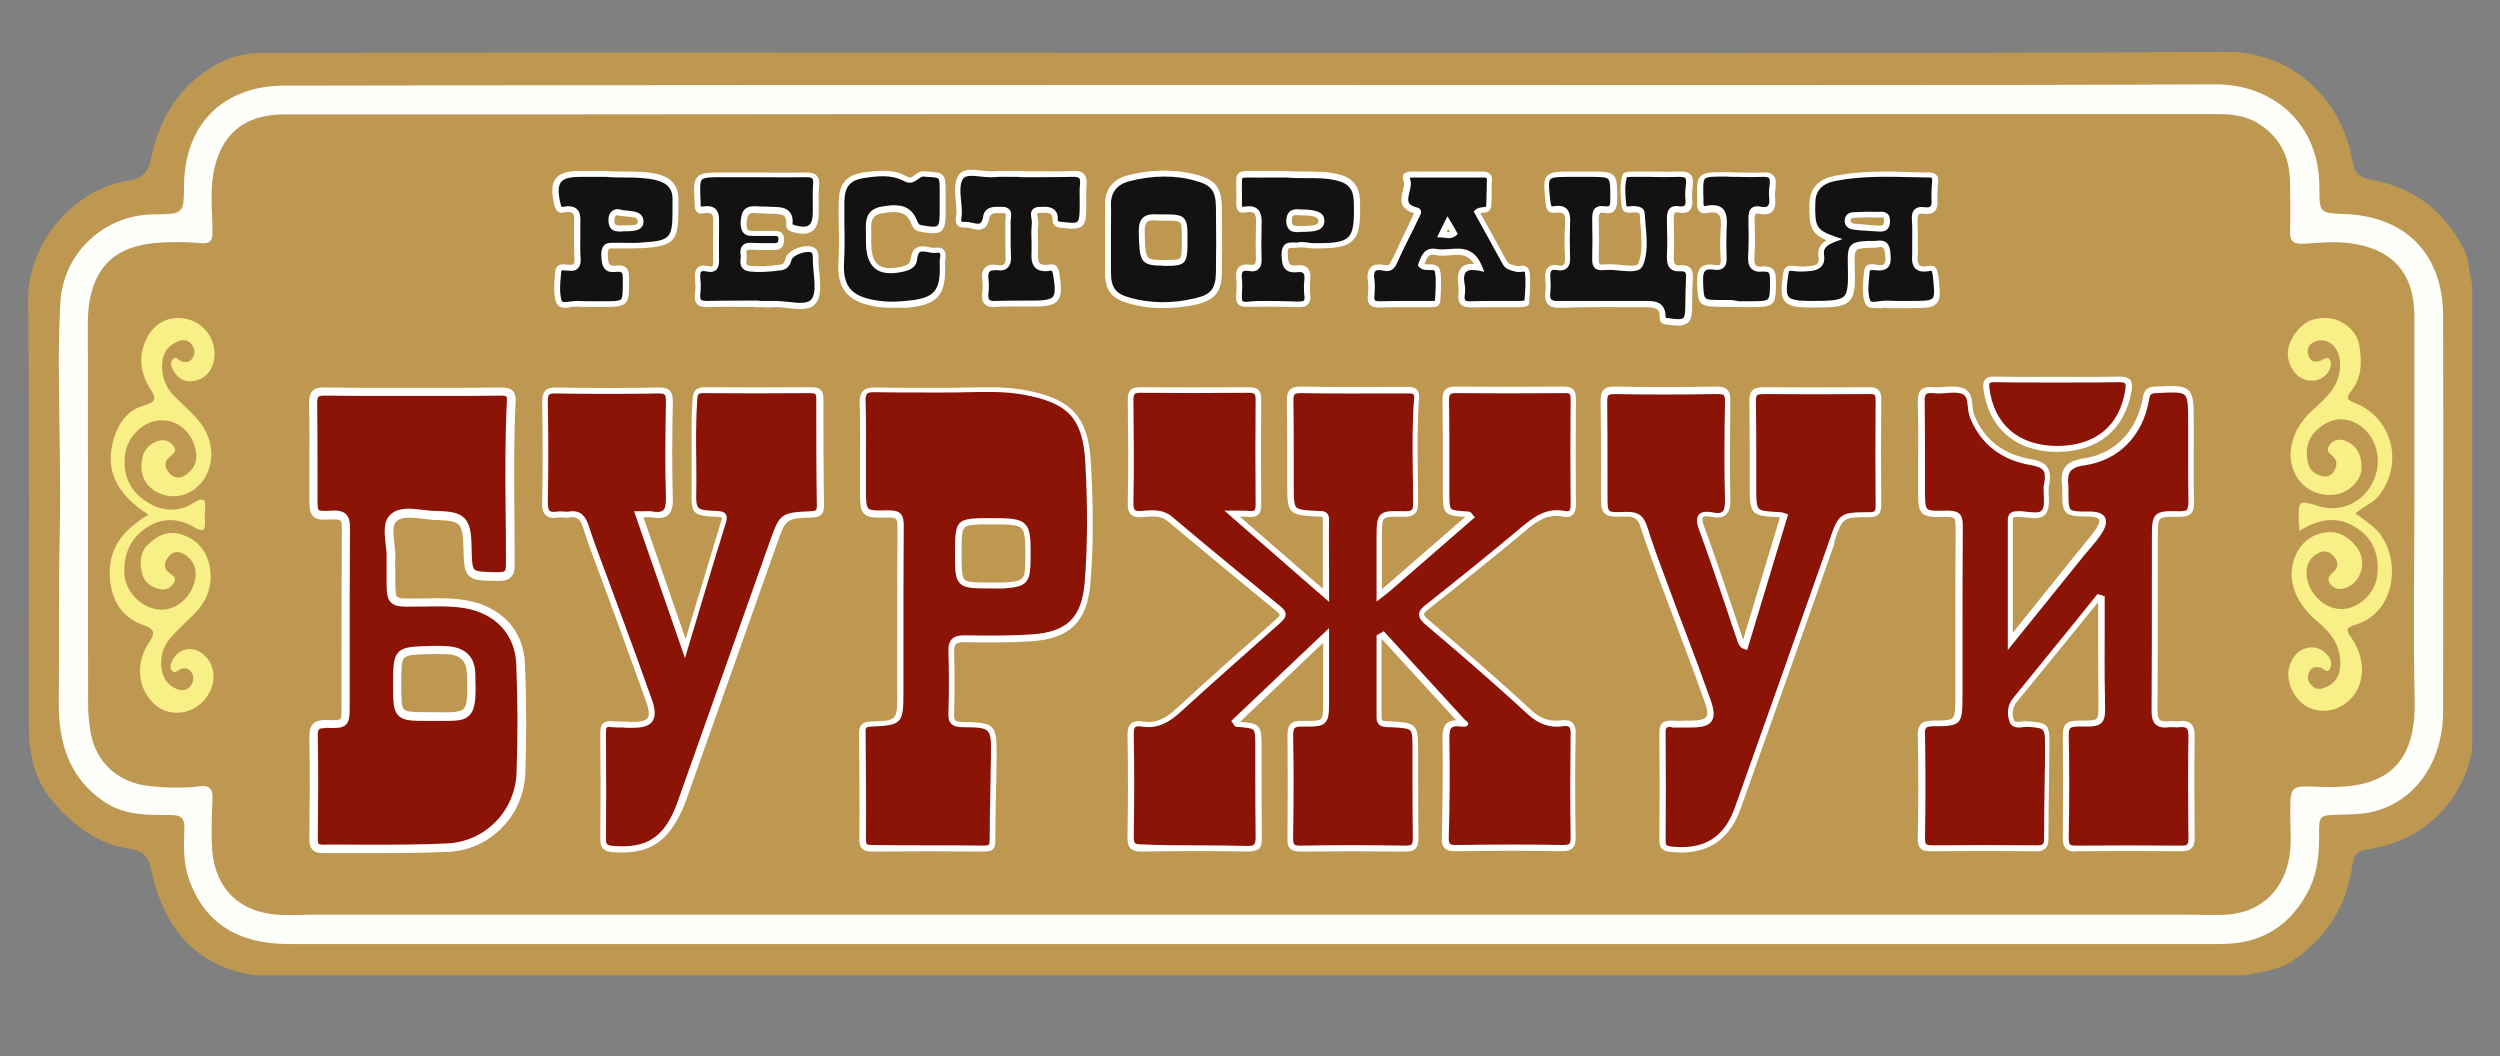 <svg version="1.1" id="Шар_1" xmlns="http://www.w3.org/2000/svg" xmlns:xlink="http://www.w3.org/1999/xlink" x="0px" y="0px"
	 viewBox="0 0 800 338" style="enable-background:new 0 0 800 338;" xml:space="preserve">
<rect x="0" y="0" width="800" height="338" fill="#808080" stroke="none"/>
<style type="text/css">
	.st0{fill:#BE9851;}
	.st1{fill:#FEFEFB;}
	.st2{fill:#F8F086;}
	.st3{fill:#C19C57;}
	.st4{fill:#BF9952;}
	.st5{fill:#BF9A53;}
	.st6{fill:#8B1406;}
	.st7{fill:#FFFFFF;}
	.st8{fill:#8C1406;}
	.st9{fill:#131112;}
</style>
<path class="st0" d="M718.2,312.1c-212.2,0-424.5,0-636.7,0c-19.6-3-29.2-15.8-33.2-34c-0.8-3.8-2.3-5.8-6.3-6.4
	c-10.6-1.5-18.6-7.4-25.3-15.5c-6-7.2-7.5-15.6-7.5-24.5c-0.1-45,0.3-90-0.2-134.9C8.8,75.6,25.5,60.2,41,57.8
	c4.8-0.7,6.5-2.8,7.4-7.4c2.9-13.7,10-24.6,23.1-30.9c5.3-2.6,11-2.6,16.6-2.6c103.3-0.1,206.6,0,310,0c104.7,0,209.4,0.3,314.1-0.3
	c23-0.1,37.7,17.2,40.5,34.6c0.7,4.3,2.4,5.7,6.5,6.4c13.2,2.4,22.9,9.9,29.1,21.9c1.9,3.7,1.7,7.7,2.8,11.5c0,49.8,0,99.5,0,149.3
	c-2.2,10.3-7.4,18.7-16,24.8c-5.4,3.8-11.5,5.8-17.9,6.8c-3,0.5-4.1,1.8-4.4,4.7c-1.8,13.4-8.4,23.7-19.7,31.2
	C728.4,310.7,723.2,311,718.2,312.1z"/>
<path class="st1" d="M401.2,27.2c102.6,0,205.2,0.2,307.8-0.2c17.6-0.1,33.3,11.9,33.2,33.1c0,8.1,0.1,8.1,8.3,8.4
	c19.5,0.8,31.3,13,31.3,32.7c0.1,42.1,0,84.2,0,126.2c0,16.6-9.1,29.4-23.1,32.5c-3.3,0.7-6.7,0.7-10.1,0.8
	c-6.5,0.2-6.5,0.1-6.5,6.8c0.1,6.4-0.7,12.6-3.8,18.3c-5.5,10.1-13.9,15.7-25.5,16.2c-1.7,0.1-3.4,0.1-5.1,0.1c-205,0-410,0-615.1,0
	c-16.5,0-27-6.7-32-20.4c-2-5.3-1.8-10.9-1.6-16.4c0.1-3.4-0.9-4.5-4.4-4.5c-7.2,0-14.4,0.2-20.9-4c-11.7-7.7-15-19.2-14.9-32.3
	c0.2-17.5-0.1-35,0.3-52.5c0.4-18.6-0.2-37.1-0.3-55.7c0-6.4,0.2-12.9,0.5-19.3c0.8-15.9,13.9-28.3,29.9-28.4
	c9.6-0.1,9.6-0.1,9.7-9.4c0.2-19.5,12.6-31.8,32.1-31.8C194.5,27.2,297.9,27.2,401.2,27.2z"/>
<path class="st0" d="M400.4,36.5c102.7,0,205.5,0,308.2,0c4.5,0,8.9,0.2,13,2.4c7.5,4.2,11.1,10.7,11.2,19.3
	c0.1,5.2,0.2,10.4,0,15.7c-0.1,3.3,1.2,4.3,4.3,4.1c4.9-0.3,9.7-0.8,14.7-0.2c13.6,1.7,20.8,9.5,20.8,23.3c0,19.8,0,39.6,0,59.4
	c0,21.2-0.4,42.4,0.1,63.6c0.5,22.7-11.4,28.5-30.2,27.7c-9.6-0.4-9.6-0.6-9.6,8.8c0,5.1,0.5,10.1-0.6,15.1
	c-2.3,10.2-9.7,16.5-20.2,17c-4.1,0.2-8.3,0-12.4,0c-199.6,0-399.3,0-598.9,0c-3.4,0-6.8,0.2-10.1,0.1c-14.1-0.3-22.5-8.5-22.9-22.7
	c-0.2-4.9,0-9.8,0.2-14.7c0.1-3-1.1-4.2-4-3.8c-5.5,0.7-11,0.5-16.5-0.1c-9.7-1.1-16.8-7.5-18.5-17.1c-0.5-2.9-0.8-5.8-0.8-8.7
	c-0.1-40.7,0-81.4-0.1-122.1c0-3.6,0.3-7.1,1.3-10.5c2.8-9.9,9.9-14.9,22.4-15.5c4.1-0.2,8.3-0.2,12.4,0.2c3,0.3,3.8-0.7,3.8-3.4
	c0-6.1-0.8-12.3,0.2-18.4c2.1-12.8,9.8-19.4,22.7-19.4c30.9,0,61.7,0,92.6,0C255.8,36.5,328.1,36.5,400.4,36.5z"/>
<path class="st2" d="M47.5,164.7c-10.5-6.8-14-14.5-11.1-24.3c1.5-5.1,4.5-9.2,9.8-10.7c3.2-1,4.2-1.8,2-5.1
	c-3.5-5.3-4.1-11.2-0.9-17c2.8-5.1,8.5-7.1,13.9-5.1c5,1.8,8.2,7.2,7.3,12.5c-0.6,3.7-2.7,6.2-6.5,6.9c-2.8,0.5-5.1-0.7-6.5-3.3
	c-0.6-1.1-1.2-2.3-0.3-3.5c1.1-1.4,1.8,0.1,2.7,0.5c1.5,0.5,2.8,0.4,3.7-1c0.8-1.2,0.8-2.7,0-4c-0.9-1.4-2.3-2.1-4-1.6
	c-3.4,1.1-5.4,3.5-5.7,7.1c-0.3,4,0.9,7.6,3.7,10.5c2.5,2.5,5.2,4.8,7.5,7.5c6.1,6.7,6,16.5-0.2,21.9c-3.5,3.1-8.7,3.7-12.8,1.4
	c-4-2.2-5.3-5.8-4.7-10.1c0.4-3,2.1-5.1,4.9-6.1c1.9-0.7,3.7-0.3,5,1.2c1.7,1.9,0.1,2.8-1.2,4c-1.8,1.5-1.3,3.4,0,4.9
	c1.3,1.5,3.2,2.1,5,0.9c2.8-1.8,4.2-4.4,3.6-7.8c-1.1-5.9-5.6-10-11-9.9c-5.6,0-11,5-11.7,11.1c-0.7,5.8,1.2,10.8,5.8,14.2
	c4.9,3.6,10.6,4.6,16,1.2c3.7-2.3,4.1-0.9,3.8,2.4c-0.1,1.1-0.1,2.2,0,3.2c0.2,3-0.4,3.9-3.5,2.1c-5-3-10.4-3.1-15.3,0.2
	c-5.1,3.4-7.3,8.6-7,14.7c0.3,6,5.9,11.4,11.7,11.5c5.2,0.1,10-4.2,11-10c0.5-3.2-0.6-5.8-3.3-7.6c-1.8-1.2-3.9-1.2-5.3,0.7
	c-1.4,1.7-1.8,3.7,0.4,5.2c1.2,0.9,2.4,1.6,1.2,3.3c-1.1,1.6-2.5,2.2-4.4,1.8c-2.7-0.6-4.9-2.1-5.6-4.9c-0.8-3.4-0.8-6.8,1.9-9.4
	c3-2.9,6.6-4.6,10.9-3.1c5.1,1.7,8.1,5.5,8.9,10.8c0.8,5.5-0.9,10.3-4.8,14.3c-2.4,2.4-4.9,4.7-7.2,7.2c-2.8,2.9-4.1,6.5-3.5,10.6
	c0.5,3.3,2.3,5.7,5.5,6.7c1.7,0.5,3.1-0.2,4-1.5c0.9-1.3,0.9-3-0.1-4.3c-1-1.3-2.3-1.3-3.7-0.6c-0.8,0.4-1.4,1.4-2.3,0.4
	c-0.9-0.9-0.5-2-0.1-3c1.7-4.2,6.7-5.3,10.2-2.2c4.1,3.6,4.2,9.8,0.2,14.5c-3.9,4.6-10.8,5.4-15.3,1.9c-5.8-4.5-7.1-13.2-2.6-20
	c2.2-3.2,2.3-4.5-1.7-5.9c-6.8-2.4-10.1-7.9-10.6-14.8c-0.7-7.6,2.5-13.7,8.8-18.1C45.2,166,46.1,165.5,47.5,164.7z"/>
<path class="st2" d="M735.8,169.9c-0.1-1.5-0.1-2.3-0.2-3c-0.1-6.9-0.1-6.9,6.2-5c7.4,2.4,15-1.3,18-8.7c2.8-6.9,0.1-14.8-6.1-17.9
	c-4.5-2.2-8.5-1-11.9,1.9c-3.3,2.8-4.2,6.6-3.3,10.9c0.6,2.6,2.5,3.8,4.8,4.3c1.7,0.4,3.1-0.5,3.8-2c1.1-2.1,0.5-3.7-1.4-5.1
	c-1.2-0.9-0.9-2.2,0-3.2c1.2-1.4,2.8-1.7,4.6-1.1c4.1,1.5,5.4,4.8,5.4,8.7c0,3.9-4,7.8-8,8.5c-9,1.5-16.1-6.1-14.5-15.3
	c1-5.5,4.1-9.4,8.2-12.9c4.5-4,8.2-8.4,7.3-15c-0.6-4.4-4.1-7-7.6-5.8c-2.1,0.7-3,2.2-2.5,4.2c0.6,2.3,2.2,2.8,4.3,1.9
	c0.9-0.4,1.9-1.5,2.7,0c0.5,1,0.3,2.1-0.2,3.1c-2.2,4.4-8.5,4.6-11.4,0.4c-2.7-3.9-2.4-7.8,0.1-11.6c2.8-4.4,6.8-6,11.8-5.3
	c4.3,0.7,8.4,4.3,9.1,8.7c0.8,5.1,0.8,10.3-2.6,14.5c-1.9,2.4-1.2,2.9,1.3,3.9c11.9,4.8,15.5,19.3,7.7,29.4c-2,2.6-5.1,3.7-7.7,5.9
	c2.3,1.7,4.7,3.2,6.6,5.1c8.2,8.3,7,26.6-6.8,30.6c-2.7,0.8-2.9,1.5-1.2,3.9c5.9,8.3,4.2,18.3-3.5,22.3c-4,2.1-9.3,1.5-12.4-1.4
	c-3.8-3.5-5.2-8.8-3.3-12.9c1.1-2.6,3.1-4.3,5.9-4.7c2.4-0.3,4.5,0.8,6,2.7c0.9,1.1,1.3,2.6,0.7,3.9c-0.9,2-2,0.2-3-0.1
	c-1.5-0.5-2.8-0.3-3.6,1.1c-0.8,1.3-0.8,2.7,0.1,3.9c0.9,1.3,2.3,2.1,4,1.6c3.2-1,5.2-3,5.6-6.5c0.7-6.6-2.6-11.1-7.3-15
	c-6.8-5.6-9.7-13-7.4-19.8c1.6-4.7,4.9-7.8,9.9-8.6c4.2-0.7,7.5,1.4,10,4.5c3.7,4.6,1.7,11.6-3.6,13.3c-1.8,0.6-3.4,0.3-4.6-1.2
	c-1.3-1.6-0.6-2.7,0.8-3.9c2-1.6,1.6-3.6,0.1-5.2c-1.5-1.8-3.5-1.8-5.4-0.6c-2.3,1.4-3.3,3.7-3.2,6.3c0.2,5.8,5.3,11.1,10.8,11.3
	c5.6,0.2,11.2-4.9,11.8-10.8c0.7-6.1-1-11.4-6.2-14.9C748.5,165,742.3,165.8,735.8,169.9z"/>
<path class="st3" d="M624.1,133.2c-0.7-3-1.4-6.1-2-9.1c0.6-0.9,1.2-1.8,1.8-2.8c-0.5,3.7,0,7.3,1.1,10.9
	C625.4,133.2,624.9,133.3,624.1,133.2z"/>
<path class="st4" d="M527.2,77.7c0-0.8,0.1-1.5,0-2.3c-0.8-4.2,1.4-5.4,5.1-5.3c1.8,0.1,3.6,0.3,5.5,0.4c1,0.1,2,0.2,2.1,1.3
	c0,3.8,0.2,7.7-0.3,11.4c-0.3,2.2-2.9,1.1-4.4,1.3C527.2,85.6,527.1,85.5,527.2,77.7z"/>
<path class="st5" d="M513.9,77.2c0,1.6-0.1,2.8,0,4c0.2,2.3-0.6,3.5-3.1,3.3c-1.2-0.1-2.5-0.1-3.7,0.1c-2.9,0.3-4.4-0.5-4-3.8
	c0.2-1.8-0.2-3.7,0.1-5.5c0.2-1.6-1.3-4,1.4-4.7c2.8-0.8,6.1-1.1,8.5,0.4C515.1,72.3,513.5,75.3,513.9,77.2z"/>
<g>
	<path class="st6" d="M441.4,190.7c1.4-1.1,1.9-1.5,2.5-2c8.9-7.7,17.8-15.5,26.7-23.2c-0.4-0.4-0.6-0.8-0.8-0.8
		c-7.1-0.3-7.1-0.3-7.1-7.4c0-9.7,0.1-19.3-0.1-29c0-2.5,0.6-3.4,3.3-3.4c11.5,0.1,23,0.1,34.5,0c2.5,0,3.1,0.8,3,3.1
		c-0.1,11.2-0.1,22.4,0,33.6c0,2.5-0.9,3.4-3.2,2.9c-5.2-1-8.9,1.6-12.7,4.8c-10.1,8.5-20.4,16.7-30.7,24.9c-2.3,1.9-2.7,2.8-0.1,5
		c11,9.3,21.9,18.8,32.5,28.5c3.2,3,6.5,4.3,10.7,3.8c2.8-0.4,3.6,0.7,3.6,3.6c-0.2,10.9-0.2,21.8,0,32.7c0,2.7-0.4,3.7-3.4,3.7
		c-11.4-0.2-22.7-0.2-34.1,0c-2.6,0-3.4-0.7-3.3-3.3c0.2-10.6,0.4-21.2,0.2-31.8c-0.1-3.8,0.9-5.4,4.7-4.8c0.7,0.1,1.5,0,1,0
		c-8.3-9.1-17.2-18.7-26-28.4c-0.4,0.2-0.8,0.4-1.2,0.6c0,8.5,0,17,0,25.6c0,2.6,1.9,2.3,3.5,2.4c8.1,0.5,8.1,0.4,8.1,8.2
		c0,9.4-0.1,18.7,0.1,28.1c0,2.6-0.7,3.4-3.3,3.4c-11.2-0.1-22.4-0.2-33.6,0c-2.8,0-3.2-1-3.2-3.5c0.1-10.9,0.2-21.8,0-32.7
		c-0.1-3,0.8-3.9,3.8-3.8c7.6,0.1,7.6,0,7.6-7.7c0-6.4,0-12.9,0-20.5c-10.2,9.7-19.6,18.6-29.1,27.6c0.3,0.4,0.4,0.8,0.6,0.8
		c6.8,0.5,6.8,0.5,6.8,7.3c0,9.5-0.1,19,0,28.6c0,2.8-0.4,4.1-3.7,4c-11.2-0.2-22.4-0.2-33.6,0c-2.8,0-3.6-0.8-3.6-3.6
		c0.2-10.9,0.2-21.8,0-32.7c-0.1-3.1,1.1-3.8,3.7-3.4c4.7,0.8,8.1-1.2,11.4-4.3c10.5-9.7,21.2-19.1,31.9-28.5c1.7-1.5,2.4-2.3,0.2-4
		c-11.7-9.5-23.2-19.1-34.8-28.7c-2.7-2.3-5.8-1.8-8.8-1.6c-2.6,0.2-3.8-0.3-3.8-3.4c0.2-11.1,0.1-22.1,0-33.2
		c0-2.4,0.6-3.2,3.1-3.2c11.5,0.1,23,0.1,34.5,0c2.3,0,3.3,0.4,3.2,3c-0.1,11.2-0.1,22.4,0,33.6c0,2.4-0.7,3.3-3.1,3.1
		c-1.3-0.2-2.7,0-5.3,0c10.3,9,19.8,17.2,30.1,26.2c0-8.7,0-16.4,0-24.2c0-2.2-1.3-1.9-2.7-2c-8.7-0.5-8.7-0.5-8.7-9.4
		c0-8.9,0.1-17.8-0.1-26.7c-0.1-2.8,0.6-3.6,3.5-3.6c11.2,0.2,22.4,0.1,33.6,0c2,0,3.5,0,3.3,2.8c-0.9,11-0.3,22.1-0.3,33.1
		c0,3.1-0.9,3.8-3.9,3.8c-7.8-0.2-7.8-0.1-7.8,7.9C441.4,178.3,441.4,183.9,441.4,190.7z"/>
	<path class="st7" d="M399.3,272.5c-0.1,0-0.2,0-0.3,0c-10-0.2-20.6-0.2-33.6,0c-1.2,0-2.7-0.1-3.6-1c-0.9-0.9-1-2.3-1-3.6
		c0.2-11.7,0.2-22.4,0-32.7c0-1.8,0.3-3,1.2-3.7c1.1-0.9,2.6-0.8,3.7-0.6c3.8,0.6,6.9-0.6,10.7-4.1c10.5-9.7,21.3-19.2,31.8-28.5
		c0.5-0.5,1.3-1.2,1.3-1.5c0-0.1-0.1-0.4-1-1.2c-10.4-8.5-21.4-17.6-34.8-28.8c-2.2-1.8-4.6-1.6-7.2-1.4l-0.9,0.1
		c-1.4,0.1-2.8,0-3.7-0.9c-0.7-0.7-1.1-1.8-1-3.5c0.2-11.2,0.1-22.5,0-33.1c0-1.1,0.1-2.4,0.9-3.2c0.8-0.8,2.1-0.9,3.1-0.9
		c10.6,0.1,21.9,0.1,34.5,0c1.2,0,2.5,0.1,3.3,0.9c0.6,0.6,0.9,1.6,0.9,3c-0.1,10.8-0.1,22.1,0,33.6c0,1.1-0.1,2.5-1,3.3
		c-0.9,0.8-2.2,0.8-3.2,0.7c-0.8-0.1-1.6-0.1-2.7-0.1l26.6,23.1l0-5.1c0-5.9,0-11.5,0-17c0-1-0.1-1-1.3-1l-0.5,0
		c-9.2-0.5-9.6-0.9-9.6-10.3c0-2.5,0-5,0-7.4c0-6.3,0-12.8-0.1-19.3c0-1.3,0.1-2.7,1-3.6c0.9-0.9,2.3-1,3.5-1
		c10.1,0.2,20.3,0.1,30.2,0.1l3.4,0c1.3,0,2.7,0,3.5,0.9c0.6,0.6,0.8,1.6,0.7,2.9c-0.6,7.9-0.5,15.9-0.4,23.7c0,3.1,0.1,6.3,0.1,9.4
		c0,1.3-0.1,2.8-1.1,3.7c-1,0.9-2.4,1-3.7,1c-3.4-0.1-5.4-0.1-6.1,0.6c-0.7,0.7-0.7,2.9-0.7,6.4v16.1c0.4-0.3,0.7-0.5,0.9-0.7
		l25.8-22.4c-6.9-0.4-7.2-1-7.2-8.3l0-8c0-6.9,0-14-0.1-21c0-1.3,0.1-2.5,0.9-3.4c0.9-0.9,2.2-1,3.3-1c11,0.1,22.3,0.1,34.5,0
		c1,0,2.3,0.1,3.1,0.9c0.8,0.8,0.9,2.1,0.9,3.2c-0.1,12.3-0.1,23.3,0,33.6c0,1-0.1,2.5-1.1,3.4c-1,0.8-2.3,0.7-3.2,0.5
		c-4.8-0.9-8.3,1.5-11.9,4.6c-10.2,8.5-20.8,17-30.8,24.9c-0.4,0.3-1.6,1.2-1.6,1.8c0,0.3,0.2,0.8,1.5,1.8
		c9,7.7,20.9,17.8,32.5,28.6c3.2,3,6.2,4,9.9,3.5c1-0.1,2.5-0.2,3.5,0.7c1,0.9,1.2,2.5,1.1,3.8c-0.2,10.1-0.2,20.8,0,32.7
		c0,1.6-0.1,2.8-1,3.7c-0.7,0.7-1.8,1-3.4,1c-9.9-0.2-20.4-0.2-34.1,0c-1.2,0-2.5-0.1-3.4-1c-0.9-0.9-1-2.2-0.9-3.3
		c0.2-10.7,0.4-21.2,0.2-31.7c0-1.8,0.1-3.8,1.4-5c0.7-0.6,1.7-0.9,3-0.9l-23.9-26.1l0,0l0,6.5c0,6.2,0,12.3,0,18.5
		c0,1.3,0.4,1.4,2,1.4c0.2,0,0.4,0,0.7,0c8.5,0.5,9,0.9,9,9.2l0,7.4c0,6.8,0,13.8,0.1,20.7c0,1.2-0.1,2.5-0.9,3.4
		c-0.9,0.9-2.2,1-3.3,1c-11.9-0.1-22.9-0.1-33.6,0c-1.6,0-2.6-0.3-3.2-0.9c-0.8-0.8-1-2-0.9-3.5c0.1-13.2,0.1-23.2,0-32.7
		c0-1.3,0.1-2.8,1-3.7c1-1,2.4-1.1,3.8-1c3.3,0,5.3,0,5.9-0.6c0.7-0.7,0.7-2.7,0.7-6.1v-18.3l-26.6,25.3c6.6,0.5,6.9,1.1,6.9,8.2
		l0,7.9c0,6.8,0,13.8,0.1,20.7c0,1.5,0,3-1,3.9C402,272.2,400.9,272.5,399.3,272.5z M382.9,270.5c5.8,0,11.1,0.1,16.2,0.2
		c1.2,0,1.9-0.1,2.2-0.5c0.4-0.4,0.5-1.3,0.5-2.6c-0.1-6.9-0.1-13.9-0.1-20.7l0-7.9c0-3,0-4.7-0.6-5.4c-0.6-0.6-2.4-0.8-5.3-1
		c-0.6,0-0.9-0.5-1.1-0.9c-0.1-0.1-0.1-0.2-0.2-0.3l-0.5-0.7l31.3-29.7v22.8c0,4.1,0,6.2-1.3,7.5c-1.3,1.3-3.5,1.2-7.3,1.2
		c-1.3,0-2,0.1-2.4,0.5c-0.3,0.4-0.5,1.1-0.5,2.4c0.2,9.5,0.2,19.5,0,32.7c0,1.2,0.1,1.8,0.4,2.1c0.3,0.3,0.9,0.4,1.9,0.4
		c10.7-0.2,21.7-0.2,33.6,0c1,0,1.7-0.1,2-0.4c0.3-0.3,0.4-0.9,0.4-2c-0.1-6.9-0.1-14-0.1-20.8l0-7.4c0-3.5,0-5.5-0.7-6.2
		c-0.7-0.8-2.8-0.9-6.4-1.1c-0.2,0-0.4,0-0.6,0c-1.3,0-3.9-0.1-3.8-3.3c0-6.2,0-12.3,0-18.5l0-7.6l2.3-1.3l26.2,28.6h0.2l0.4,0.5
		l0.3,0.5l-0.3,0.5c-0.1,0.2-0.4,0.6-2.1,0.4c-1.4-0.2-2.3-0.1-2.9,0.3c-0.6,0.5-0.8,1.6-0.8,3.5c0.2,10.6,0.1,21.1-0.2,31.8
		c0,1,0.1,1.7,0.4,1.9c0.3,0.3,0.9,0.4,2,0.4c13.7-0.2,24.2-0.2,34.1,0c1.1,0,1.8-0.1,2.1-0.4c0.3-0.3,0.4-1,0.4-2.3
		c-0.2-11.9-0.1-22.6,0-32.7c0-1.3-0.1-2-0.5-2.4c-0.3-0.3-1-0.4-2-0.2c-4.3,0.6-7.8-0.7-11.4-4c-11.6-10.7-23.5-20.9-32.5-28.5
		c-1.1-0.9-2.1-2-2.1-3.3c0-1.3,1.1-2.3,2.3-3.2c10-7.9,20.6-16.4,30.7-24.9c3.9-3.2,7.8-6.1,13.5-5c0.6,0.1,1.3,0.2,1.6-0.1
		c0.2-0.2,0.4-0.6,0.4-1.9c-0.1-10.3-0.1-21.3,0-33.6c0-1-0.1-1.6-0.3-1.8c-0.2-0.2-0.8-0.4-1.7-0.3c-12.2,0.1-23.5,0.1-34.6,0
		c-1,0-1.6,0.1-1.9,0.4c-0.3,0.3-0.4,0.9-0.4,2c0.1,7,0.1,14.2,0.1,21.1l0,8c0,3,0,4.9,0.6,5.5c0.6,0.6,2.5,0.7,5.5,0.9
		c0.6,0,0.9,0.4,1.1,0.7c0.1,0.1,0.2,0.2,0.3,0.4l0.7,0.7l-27.4,23.8c-0.4,0.3-0.7,0.6-1.3,1l-2.8,2.2v-20c0-4.3,0-6.5,1.3-7.8
		c1.3-1.3,3.5-1.2,7.5-1.1c1.3,0,2-0.1,2.4-0.4c0.4-0.3,0.5-1.1,0.5-2.4c0-3.1,0-6.2-0.1-9.3c-0.1-7.8-0.2-15.9,0.4-23.8
		c0.1-0.7,0-1.3-0.2-1.5c-0.3-0.3-1.2-0.3-2.1-0.3l-3.4,0c-9.9,0-20.2,0.1-30.3-0.1c-1.1,0-1.9,0.1-2.2,0.4c-0.3,0.3-0.4,1-0.4,2.2
		c0.1,6.4,0.1,13,0.1,19.3c0,2.5,0,5,0,7.4c0,4,0,6.3,0.8,7.2c0.8,0.9,3,1,6.9,1.2l0.5,0c1.1,0,3.2,0.1,3.1,2.9
		c-0.1,5.6,0,11.1,0,17l0,9.2l-33.5-29.2h2.5c0.9,0,1.7,0,2.3,0c1.3,0,2.2,0,3.1,0.1c0.8,0.1,1.4,0,1.7-0.2c0.3-0.3,0.4-0.9,0.4-1.9
		c-0.1-11.6-0.1-22.9,0-33.6c0-0.9-0.1-1.4-0.4-1.7c-0.3-0.3-0.9-0.4-1.9-0.4c-12.6,0.1-23.9,0.1-34.6,0c-0.9,0-1.5,0.1-1.8,0.4
		c-0.3,0.3-0.4,0.9-0.4,1.8c0.1,10.6,0.2,22,0,33.2c0,1.1,0.1,1.8,0.5,2.1c0.3,0.3,1,0.4,2.3,0.3l0.9-0.1c2.7-0.2,5.8-0.4,8.6,1.9
		c13.3,11.2,24.4,20.3,34.7,28.7c0.8,0.6,1.7,1.5,1.7,2.6c0,1.2-1,2-1.9,2.9c-10.5,9.3-21.4,18.9-31.9,28.5c-3,2.7-6.8,5.4-12.2,4.5
		c-1.1-0.2-1.8-0.1-2.1,0.2c-0.4,0.3-0.5,1.1-0.5,2.2c0.2,10.3,0.2,21,0,32.7c0,1.2,0.1,1.9,0.4,2.2s1,0.4,2.2,0.4
		C371.7,270.5,377.5,270.5,382.9,270.5z"/>
</g>
<g>
	<path class="st6" d="M671.4,191.3c-8.9,10.9-17.8,21.9-26.7,32.8c-1.7,2-1.8,4.5-1,6.5c0.7,2.1,3.2,1,4.9,1.2
		c6.6,0.5,6.6,0.4,6.6,7c-0.1,9.8-0.3,19.6-0.3,29.5c0,2.6-0.8,3.3-3.4,3.3c-11.1-0.1-22.1-0.1-33.2,0c-2.5,0-3.5-0.4-3.4-3.2
		c0.2-11.1,0.2-22.1,0-33.2c0-3,1-3.5,3.7-3.6c8.4,0,8.4-0.2,8.4-8.8c0-18.1-0.1-36.2,0.1-54.4c0-3.3-0.9-4-4.1-4c-8,0.2-8,0-8-7.8
		c0-9.2,0.1-18.4-0.1-27.6c-0.1-3,0.4-4.5,3.9-4.1c3.2,0.3,6.8-0.8,9.6,0.4c2.8,1.2,1.8,5.3,2.9,8c3.5,8.8,10.3,13.2,19.1,14.7
		c4.5,0.8,5.5,2.8,4.8,6.7c-0.1,0.3-0.2,0.6-0.2,0.9c-0.2,2.9,0.7,6.6-0.8,8.4c-1.6,1.9-5.5,0.5-8.4,0.6c-1.3,0.1-2.4,0.1-2.4,1.9
		c0,12.5,0,25,0,38.9c8.2-10.2,15.5-19.3,22.9-28.5c1.8-2.3,3.9-4.4,5.4-6.8c2.3-3.7,1.3-5.4-3-5.4c-7.7-0.1-7.7-0.1-7.7-7.8
		c0-0.3,0-0.6,0-0.9c-0.7-4.7,0.5-7.1,6-7.9c10.7-1.5,17.9-9.4,19.8-20.2c0.4-2.1,1-2.7,3.1-2.8c11.3-0.6,11.3-0.6,11.3,10.6
		c0,8.4-0.1,16.9,0.1,25.3c0.1,3.1-0.9,3.9-3.9,3.8c-7.9-0.1-7.9,0-7.8,8.2c0,18.1,0.1,36.2-0.1,54.4c0,3.5,0.8,5.2,4.5,4.7
		c1.1-0.1,2.2,0.1,3.2,0c3.2-0.5,4.1,0.8,4.1,4c-0.2,10.7-0.1,21.5,0,32.2c0,2.5-0.6,3.5-3.3,3.4c-11.2-0.1-22.4-0.1-33.6,0
		c-2.7,0-3.3-0.9-3.3-3.4c0.1-10.9,0.2-21.8,0-32.7c-0.1-3.1,0.9-3.9,3.9-3.8c7.8,0.1,7.7-0.1,7.5-7.9c-0.2-10.7,0-21.4,0-32.1
		C672.1,191.5,671.8,191.4,671.4,191.3z"/>
	<path class="st7" d="M664.2,272.5c-1,0-2.3-0.1-3.1-1c-0.9-0.9-1-2.2-1-3.4c0.1-12.7,0.1-23.1,0-32.7c0-1.9,0.3-3,1-3.7
		c1-1,2.4-1.1,3.8-1.1c3.4,0,5.3,0,6-0.6c0.7-0.7,0.6-2.6,0.6-5.8l0-0.5c-0.1-7.5-0.1-15.1-0.1-22.4c0-2.9,0-5.7,0-8.6l-6.5,8
		c-6.5,8-13,16-19.6,24c-1.7,2.1-1.3,4.4-0.9,5.6c0.2,0.7,0.8,0.8,2.4,0.6c0.5-0.1,1.1-0.1,1.6-0.1l0.3,0c6.8,0.5,7.2,0.9,7.1,7.9
		c0,3.6-0.1,7.3-0.1,10.9c-0.1,6.1-0.2,12.4-0.2,18.6c0,1.2-0.1,2.5-1,3.3c-0.9,0.9-2.2,1-3.3,0.9c-10.5-0.1-21.7-0.1-33.2,0
		c-1.5,0-2.6-0.1-3.4-0.9c-0.7-0.7-1-1.7-0.9-3.2c0.2-11.7,0.2-22.6,0-33.1c0-1.7,0.3-2.8,1-3.5c0.9-0.9,2.3-1,3.6-1.1
		c3.8,0,5.9-0.1,6.6-0.9c0.8-0.8,0.8-3,0.8-6.9l0-13.9c0-13.3,0-27,0.1-40.5c0-1.4-0.2-2.2-0.5-2.5c-0.4-0.4-1.2-0.5-2.6-0.5
		c-3.9,0.1-6.3,0.1-7.6-1.2c-1.3-1.3-1.3-3.4-1.3-7.6c0-2.6,0-5.2,0-7.7c0-6.5,0.1-13.3-0.1-19.9c0-1.9,0.1-3.4,1.1-4.3
		c0.8-0.7,2-1,3.8-0.8c1.2,0.1,2.5,0,3.7-0.1c2.1-0.1,4.2-0.3,6.1,0.5c2.3,1,2.6,3.4,2.8,5.6c0.1,1,0.2,2.1,0.6,3
		c3.1,7.8,9.3,12.6,18.4,14.1c2.5,0.4,4,1.2,4.9,2.5c0.9,1.3,1.1,2.9,0.7,5.3c0,0.2-0.1,0.3-0.1,0.5c0,0.1-0.1,0.3-0.1,0.3
		c-0.1,0.8,0,1.8,0,2.7c0.1,2.3,0.2,4.7-1,6.2c-1.4,1.7-3.9,1.4-6.2,1.1c-1-0.1-2-0.2-2.8-0.2c-1.5,0.1-1.5,0.1-1.5,0.9
		c0,9.4,0,18.8,0,28.8l0,7.4l21.2-26.4c0.6-0.7,1.2-1.4,1.8-2.2c1.3-1.5,2.5-3,3.6-4.6c0.9-1.4,1.3-2.6,1-3.1
		c-0.3-0.5-1.5-0.9-3.2-0.9c-8.2-0.1-8.6-0.5-8.6-8.8l0-0.3c0-0.2,0-0.3,0-0.4c-0.4-2.9-0.1-4.8,0.9-6.3c1.1-1.5,3-2.3,5.9-2.8
		c10-1.4,17.1-8.7,19-19.4c0.4-2.6,1.5-3.5,4-3.6l0.2,0c5.8-0.3,8.7-0.4,10.4,1.2c1.7,1.6,1.7,4.5,1.7,10.4c0,2.4,0,4.8,0,7.2
		c0,5.9-0.1,12.1,0.1,18.1c0,1.8-0.3,3-1,3.7c-1,1-2.5,1.1-3.8,1.1c-3.4-0.1-5.4,0-6.1,0.7c-0.7,0.7-0.7,2.9-0.7,6.5l0,11.2
		c0,14.2,0,28.8-0.1,43.2c0,1.8,0.2,2.9,0.8,3.4c0.5,0.4,1.4,0.5,2.7,0.4c0.6-0.1,1.2-0.1,1.7,0c0.5,0,1,0,1.5,0
		c1.8-0.3,3,0,3.9,0.7c1.2,1,1.3,2.8,1.3,4.3c-0.2,11-0.1,22,0,32.2c0,1.3-0.1,2.6-1,3.4c-0.7,0.7-1.7,1-3.3,1
		c-11.1-0.1-22.5-0.1-33.6,0C664.4,272.5,664.3,272.5,664.2,272.5z M664.8,232.5c-1.2,0-1.9,0.2-2.3,0.5c-0.4,0.4-0.5,1.1-0.5,2.4
		c0.2,9.6,0.2,20,0,32.7c0,1.1,0.1,1.8,0.4,2.1c0.3,0.3,0.9,0.4,1.9,0.4c11.2-0.1,22.5-0.1,33.7,0c1,0,1.6-0.1,1.9-0.4
		c0.3-0.3,0.4-0.9,0.4-2.1c-0.1-10.2-0.2-21.2,0-32.3c0-1.5-0.2-2.4-0.6-2.8c-0.4-0.3-1.2-0.4-2.4-0.3c-0.6,0.1-1.2,0.1-1.8,0
		c-0.5,0-1,0-1.4,0c-1.9,0.3-3.2,0-4.2-0.8c-1.3-1.1-1.4-3.1-1.4-4.8c0.1-14.4,0.1-29,0.1-43.2l0-11.2c0-4.4,0-6.6,1.3-7.9
		c1.3-1.3,3.6-1.3,7.5-1.2c1.3,0,2.1-0.1,2.4-0.5c0.3-0.4,0.5-1.1,0.5-2.3c-0.1-6.1-0.1-12.2-0.1-18.2c0-2.4,0-4.8,0-7.2
		c0-5.1,0-8-1.1-9c-1.1-1-3.9-0.9-9-0.6l-0.2,0c-1.7,0.1-1.9,0.4-2.2,2.1c-2,11.6-9.7,19.4-20.6,21c-2.4,0.3-3.9,1-4.6,2
		c-0.7,1-0.9,2.5-0.6,4.9c0,0.3,0,0.5,0,0.8l0,0.3c0,3.4,0,5.4,0.7,6.1c0.7,0.7,2.7,0.7,6.1,0.7c2.6,0,4.2,0.6,4.9,1.9
		c0.7,1.2,0.3,2.9-1,5c-1.1,1.7-2.4,3.3-3.7,4.8c-0.6,0.7-1.2,1.4-1.8,2.1L642.5,208l0-12.8c0-10,0-19.4,0-28.8c0-2.7,2-2.8,3.1-2.8
		c1.1-0.1,2.2,0.1,3.3,0.2c1.9,0.2,3.8,0.4,4.5-0.5c0.8-0.9,0.7-3,0.6-4.9c0-1-0.1-2,0-2.9c0-0.3,0.1-0.5,0.1-0.7
		c0-0.1,0.1-0.2,0.1-0.3c0.3-1.8,0.2-3.1-0.3-3.9c-0.6-0.8-1.8-1.4-3.7-1.7c-9.8-1.6-16.4-6.8-19.8-15.3c-0.4-1.1-0.6-2.3-0.7-3.5
		c-0.2-2.2-0.5-3.5-1.7-4c-1.5-0.6-3.3-0.5-5.3-0.3c-1.3,0.1-2.7,0.2-4,0c-1.2-0.1-1.9,0-2.3,0.3c-0.4,0.4-0.6,1.2-0.5,2.8
		c0.1,6.6,0.1,13.4,0.1,19.9c0,2.6,0,5.2,0,7.7c0,3.5,0,5.5,0.7,6.3c0.7,0.7,2.8,0.7,6.3,0.6c1.5,0,3,0.1,4,1
		c0.8,0.8,1.1,1.9,1.1,3.9c-0.1,13.5-0.1,27.2-0.1,40.5l0,13.9c0,9.2-0.4,9.7-9.3,9.7c-1.3,0-2,0.2-2.3,0.5c-0.3,0.3-0.5,1-0.4,2.1
		c0.2,10.6,0.2,21.5,0,33.2c0,1,0.1,1.6,0.4,1.9c0.3,0.3,0.9,0.4,2.1,0.4c11.5-0.1,22.7-0.1,33.2,0c1.1,0,1.7-0.1,2-0.4
		c0.3-0.3,0.4-0.9,0.4-2c0-6.2,0.1-12.5,0.2-18.6c0.1-3.6,0.1-7.3,0.1-10.9c0-5.6,0-5.6-5.4-6l-0.3,0c-0.4,0-0.8,0-1.3,0.1
		c-1.4,0.2-3.6,0.4-4.4-1.9c-0.9-2.7-0.5-5.4,1.2-7.4c6.5-8,13-16,19.5-24l7.5-9.3l2.3,0.7v0.7c0,3.2,0,6.4,0,9.7
		c0,7.3-0.1,14.9,0.1,22.4l0,0.5c0.1,4,0.1,6-1.1,7.2c-1.3,1.3-3.4,1.2-7.4,1.2C664.9,232.5,664.9,232.5,664.8,232.5z"/>
</g>
<g>
	<path class="st8" d="M658.3,121.4c6.6,0,13.2,0.1,19.7,0c2.7-0.1,3.4,0.8,2.9,3.5c-1.9,12.1-10.2,18.9-23.2,18.8
		c-12.5-0.1-20.7-7.3-22.2-19.3c-0.3-2.2,0.2-3,2.5-3C644.9,121.5,651.6,121.4,658.3,121.4z"/>
	<path class="st7" d="M658.3,144.6c-0.1,0-0.3,0-0.4,0c-12.9-0.1-21.6-7.7-23.2-20.1c-0.1-1.1-0.2-2.3,0.6-3.1
		c0.7-0.8,1.9-0.9,2.9-0.9c4.8,0.1,9.7,0.1,14.5,0.1l5.7,0c1.9,0,3.8,0,5.7,0c4.6,0,9.4,0,14.1-0.1c1.1,0,2.5,0.1,3.4,1
		c0.8,0.9,0.7,2.3,0.5,3.6C680,137.4,671.4,144.6,658.3,144.6z M638,122.3c-0.9,0-1.2,0.2-1.3,0.3c-0.1,0.1-0.2,0.5-0.1,1.6
		c1.5,11.6,9.2,18.3,21.3,18.5c12.4,0.1,20.4-6.2,22.2-18c0.2-1.1,0.1-1.8-0.1-2c-0.2-0.2-0.6-0.4-1.9-0.4
		c-4.7,0.1-9.5,0.1-14.1,0.1c-1.9,0-3.8,0-5.7,0l-5.7,0c-4.8,0-9.7,0-14.5-0.1C638.1,122.3,638,122.3,638,122.3z"/>
</g>
<g>
	<path class="st9" d="M506,55.9c0.9,0,1.8,0,2.8,0c7.8,0,7.7,0,7.7,7.9c0,2.4-0.3,3.8-3.2,3.4c-2.4-0.4-2.8,1-2.7,3
		c0.1,4.3,0.1,8.6,0,12.9c-0.1,2,0.7,2.8,2.6,2.6c0.3,0,0.6,0,0.9,0c3.7-0.3,9.7,1.7,10.8-0.8c2.1-4.8,0.8-10.8,0.6-16.3
		c-0.1-1.2-1.1-1.2-2-1.4c-1.4-0.3-3.6,0.9-3.9-1.2c-0.3-3.1-0.6-6.4,0.3-9.5c0.1-0.3,1.3-0.5,2.1-0.5c5.2,0,10.4,0.2,15.7,0
		c2.6-0.1,3.2,1,2.9,3.3c-0.2,1.5-0.3,3.1-0.2,4.6c0.2,2.4-0.2,3.9-3.1,3.4c-2.3-0.4-2.8,0.9-2.8,3c0.1,4.1,0.2,8.3,0,12.4
		c-0.1,2.4,0.8,3.6,3.1,3.4c2.9-0.3,3.2,1.3,3.1,3.6c-0.2,2.6-0.2,5.2-0.2,7.8c0,5.8-0.7,6.4-6.5,5.5c-1-0.1-1.8-0.1-1.8-1.4
		c0.1-4.1-2.8-4.2-5.6-4.2c-9.1,0-18.1-0.1-27.2,0.1c-3.1,0.1-4.1-0.9-3.8-3.9c0.2-1.5,0.1-3.1,0-4.6c-0.2-2.2,0.4-3.7,3-3.3
		c3.2,0.5,3.4-1.2,3.3-3.7c-0.2-3.2-0.2-6.5,0-9.7c0.1-3.1,0.3-6-4.3-5.2c-1.6,0.3-1.9-0.9-2-2.3c-1-9-1.1-9,7.8-9
		C504.2,55.9,505.1,55.9,506,55.9z"/>
	<path class="st7" d="M537.2,104.2c-0.9,0-2.1-0.1-3.5-0.3l-0.3,0c-0.8-0.1-2.4-0.3-2.3-2.4c0-1.1-0.2-1.9-0.6-2.3
		c-0.8-0.8-2.5-0.9-4.1-0.9l-3,0c-7.9,0-16.1-0.1-24.1,0.2c-2,0-3.2-0.3-4-1.2c-1-1.1-0.9-2.7-0.8-3.8c0.2-1.5,0.1-3,0-4.4
		c-0.1-1.1-0.1-2.7,1-3.6c0.7-0.7,1.8-0.9,3.1-0.6c0.9,0.2,1.5,0.1,1.8-0.2c0.4-0.4,0.4-1.5,0.4-2.6c-0.2-3.2-0.2-6.5,0-9.8
		c0.1-1.6,0.2-3.3-0.5-3.9c-0.6-0.5-1.7-0.4-2.6-0.3c-0.8,0.1-1.5,0-2-0.4c-0.8-0.6-1-1.7-1.1-2.8c-0.5-4.8-0.8-7.2,0.5-8.6
		c1.3-1.4,3.6-1.4,8.3-1.4h5.5c4.1,0,6.2,0,7.4,1.2c1.2,1.2,1.2,3.3,1.2,7.4l0,0.3c0,1.4-0.1,2.9-1.1,3.8c-0.7,0.6-1.7,0.8-3.1,0.5
		c-0.6-0.1-1.1-0.1-1.3,0.1c-0.3,0.2-0.4,0.9-0.4,1.9c0.1,5,0.1,9.1,0,12.9c0,0.8,0.1,1.3,0.3,1.5c0.2,0.2,0.7,0.2,1.3,0.1
		c0.2,0,0.4,0,0.7,0c0.1,0,0.2,0,0.3,0c1.4-0.1,3,0,4.6,0.2c2.2,0.2,5,0.5,5.4-0.4c1.5-3.5,1.1-7.8,0.8-12c-0.1-1.3-0.2-2.6-0.3-3.9
		c0-0.2,0-0.3-1-0.5l-0.2,0c-0.3-0.1-0.7,0-1.1,0c-0.9,0.1-1.9,0.2-2.7-0.4c-0.5-0.4-0.7-1-0.8-1.7c-0.3-3.3-0.7-6.6,0.3-9.9
		c0.1-0.3,0.4-1.1,3-1.1c1.9,0,3.8,0,5.6,0c3.3,0,6.7,0.1,10,0c1.5-0.1,2.5,0.3,3.2,1c0.9,0.9,0.8,2.3,0.7,3.3
		c-0.2,1.6-0.3,3-0.2,4.4c0.1,1.4,0.1,2.9-0.9,3.8c-0.7,0.7-1.8,0.9-3.3,0.6c-0.4-0.1-1-0.1-1.3,0.1c-0.3,0.2-0.4,0.9-0.4,1.9
		c0.1,4,0.2,8.2,0,12.5c0,0.7,0,1.6,0.5,2.1c0.3,0.3,0.8,0.4,1.5,0.3c1.5-0.1,2.5,0.1,3.2,0.8c0.9,0.9,1,2.4,0.9,3.8
		c-0.2,2.7-0.2,5.4-0.2,7.8c0,3.2-0.2,5-1.4,6C539.2,103.9,538.4,104.2,537.2,104.2z M514.9,96.3c2.8,0,5.7,0,8.5,0l3,0
		c1.8,0,4.1,0,5.4,1.4c0.8,0.9,1.2,2.1,1.2,3.7c0,0.2,0,0.3,0,0.3c0.1,0,0.4,0.1,0.6,0.1l0.3,0c2.4,0.4,4.1,0.5,4.7,0
		c0.6-0.5,0.7-2.1,0.7-4.5c0-2.3,0.1-5.1,0.2-7.9c0.1-0.9,0.1-1.9-0.3-2.3c-0.3-0.3-1.1-0.3-1.7-0.3c-1.3,0.1-2.3-0.2-3-0.9
		c-0.8-0.8-1.1-1.9-1.1-3.5c0.2-4.2,0.1-8.4,0-12.4c0-1.1,0.1-2.5,1-3.4c0.7-0.6,1.6-0.8,2.9-0.6c0.8,0.1,1.4,0.1,1.7-0.2
		c0.5-0.4,0.4-1.8,0.3-2.2c-0.1-1.5,0-3.1,0.2-4.6c0.1-1.1,0-1.7-0.2-2c-0.3-0.3-1.1-0.4-1.7-0.4c-3.4,0.1-6.8,0.1-10.1,0
		c-1.9,0-3.7,0-5.6,0c-0.5,0-1,0.1-1.3,0.1c-0.8,2.8-0.5,5.9-0.2,8.8c0,0.3,0.1,0.4,0.1,0.5c0.2,0.1,0.9,0.1,1.3,0
		c0.6-0.1,1.1-0.1,1.7,0l0.2,0c0.9,0.2,2.5,0.4,2.6,2.3c0.1,1.3,0.2,2.5,0.3,3.8c0.4,4.4,0.8,9-0.9,12.9c-1,2.2-4.1,1.9-7.3,1.6
		c-1.5-0.2-3-0.3-4.3-0.2c-0.2,0-0.4,0-0.6,0c-0.1,0-0.2,0-0.3,0c-1.2,0.2-2.2,0-2.8-0.6c-0.9-0.8-0.9-2.1-0.9-2.9
		c0.1-3.8,0.1-7.8,0-12.9c0-1.2,0.1-2.6,1-3.4c0.7-0.6,1.6-0.8,2.8-0.6c0.8,0.1,1.4,0.1,1.6-0.1c0.4-0.3,0.4-1.4,0.4-2.3l0-0.3
		c0-3.3,0-5.3-0.7-6c-0.7-0.7-2.7-0.7-6.1-0.7h-5.5c0,0,0,0-0.1,0c-3.8,0-6.1,0-6.8,0.8c-0.7,0.8-0.4,3.1,0,7
		c0.1,0.5,0.2,1.4,0.4,1.6c0.1,0.1,0.3,0.1,0.5,0c1.9-0.3,3.3-0.1,4.2,0.7c1.4,1.2,1.3,3.4,1.2,5.4c-0.1,3.2-0.1,6.4,0,9.6
		c0.1,1.6,0.1,3.1-1,4.1c-0.8,0.7-1.9,0.9-3.4,0.6c-0.5-0.1-1.2-0.1-1.5,0.2c-0.2,0.2-0.5,0.7-0.4,2.1c0.1,1.4,0.2,3.1,0,4.8
		c-0.1,1.2-0.1,1.9,0.3,2.3c0.4,0.4,1.2,0.6,2.5,0.5C504.4,96.3,509.7,96.3,514.9,96.3z"/>
</g>
<g>
	<path class="st9" d="M619.5,88.1c-0.2-1.4-0.3-2.7-2-2.3c-5.4,1.1-4.6-2.6-4.5-5.8c0-3.2,0.1-6.4,0-9.7c-0.1-2.3,0.5-3.5,3-3.1
		c2.7,0.4,3.5-0.8,3.3-3.4c-0.2-2,0.1-4,0.2-6c0.1-1.4-0.5-1.9-1.8-2c-10.1-0.2-20.2-0.9-30.2,1.1c-4.2,0.8-7.1,3.1-7.2,8.1
		c-0.2,7.7,0.5,9.3,6.9,11.5c-2.6,1-4.5,2.3-4.1,5.2c0.5,3.5-1.7,4.1-4.4,4.3c-1.5,0.1-3.1,0.2-4.6-0.1c-1.6-0.2-2.1,0.1-2.4,1.7
		c-1.4,8.6-0.5,9.7,7.9,9.7h0.5c12.5,0,12.9-0.4,12.5-12.9c-0.2-5.5,0.3-6,5.7-6.2c0.8,0,1.6,0.1,2.3,0c3.3-0.6,3.6,1.2,3.7,4
		c0.1,2.8-0.6,3.9-3.5,3.6c-1.2-0.1-3.2-0.9-3.4,1.1c-0.3,3.2-0.8,6.7,0.2,9.5c0.7,2.2,4.1,0.7,6.3,0.9c2.4,0.2,4.9,0.1,7.4,0.1
		C620.5,97.3,620.5,97.3,619.5,88.1z M601.2,73.1c-3.5-0.2-5.6-0.4-7.7-0.6c-1.1-0.1-2.2-0.5-2.2-1.9c0-1.4,1-1.8,2.1-1.9
		c2.3-0.1,4.6-0.2,6.9-0.1c1.5,0,3.7-0.7,3.6,2.1C603.8,73.6,601.6,73.1,601.2,73.1z"/>
	<path class="st7" d="M599.7,98.6c-1.3,0-2.5-0.4-3-1.9c-0.9-2.7-0.6-5.8-0.3-8.8l0.1-1.1c0.1-0.8,0.4-1.4,0.9-1.8
		c0.9-0.7,2.1-0.5,3-0.3c0.2,0,0.4,0.1,0.5,0.1c1,0.1,1.7,0,2-0.3c0.3-0.3,0.5-1.1,0.4-2.3c-0.1-1.4-0.2-2.5-0.7-2.9
		c-0.3-0.3-1-0.3-1.9-0.1c-0.5,0.1-1.1,0.1-1.6,0.1c-0.3,0-0.6,0-0.8,0c-4.8,0.2-4.9,0.3-4.8,5.2c0.2,6.4,0.2,9.9-1.7,11.8
		c-1.9,2-5.3,2.1-11.8,2.1h-0.5c-4.4,0-6.9-0.3-8.3-1.9c-1.4-1.6-1.3-4.3-0.6-8.9c0.1-0.8,0.4-1.7,1.1-2.2c0.7-0.5,1.6-0.4,2.4-0.3
		c1.5,0.2,3,0.2,4.4,0.1c1.1-0.1,2.5-0.2,3.1-0.9c0.4-0.5,0.5-1.2,0.3-2.2c-0.4-2.6,0.9-4.2,2.6-5.2c-5.1-2.2-5.6-4.6-5.5-11.6
		c0.1-4.9,2.8-8,8-9c8.4-1.7,16.9-1.5,25.2-1.2c1.8,0,3.5,0.1,5.3,0.1c1,0,1.7,0.3,2.1,0.8c0.5,0.5,0.7,1.2,0.6,2.2l-0.1,1.2
		c-0.1,1.5-0.2,3.1-0.1,4.6c0.1,1.7-0.2,3-1,3.7c-0.8,0.7-1.9,0.9-3.4,0.7c-0.5-0.1-1.2-0.1-1.6,0.2c-0.3,0.3-0.4,0.9-0.4,2
		c0.1,2.5,0.1,5,0.1,7.4l0,2.3c0,0.4,0,0.8,0,1.1c-0.1,1.4-0.1,2.9,0.5,3.5c0.5,0.4,1.5,0.5,2.9,0.2c0.8-0.2,1.4,0,2,0.3
		c0.9,0.7,1,1.9,1.1,2.8v0l-0.9,0.1l1,0c0.5,4.9,0.8,7.3-0.6,8.8c-1.3,1.5-3.8,1.5-8.7,1.5c-0.7,0-1.4,0-2.2,0
		c-1.7,0-3.5,0.1-5.3-0.1c-0.6-0.1-1.3,0.1-2.1,0.2C601.1,98.5,600.4,98.6,599.7,98.6z M599,86.4c-0.2,0-0.4,0-0.5,0.1
		c-0.1,0.1-0.1,0.2-0.2,0.4l-0.1,1.1c-0.3,2.8-0.6,5.7,0.2,8c0.2,0.7,1,0.7,2.9,0.4c0.8-0.1,1.7-0.2,2.5-0.2
		c1.7,0.1,3.4,0.1,5.1,0.1c0.7,0,1.5,0,2.2,0c4.1,0,6.5,0,7.3-0.8c0.8-0.8,0.5-3.3,0.1-7.3l0.9-0.1l-0.9,0.1
		c-0.1-0.5-0.2-1.4-0.4-1.5c0,0-0.2-0.1-0.5,0c-2.1,0.4-3.5,0.2-4.5-0.6c-1.4-1.2-1.3-3.1-1.2-5c0-0.4,0-0.7,0-1.1l0-2.3
		c0-2.4,0.1-4.9-0.1-7.3c-0.1-1.2,0-2.6,1-3.5c0.7-0.6,1.7-0.8,3.1-0.6c0.6,0.1,1.4,0.1,1.8-0.2c0.3-0.3,0.5-1.1,0.4-2.2
		c-0.1-1.6,0-3.3,0.1-4.9l0.1-1.2c0-0.5-0.1-0.7-0.1-0.8c0-0.1-0.2-0.2-0.8-0.2c-1.7,0-3.5-0.1-5.3-0.1c-8.2-0.2-16.6-0.4-24.8,1.2
		c-4.3,0.9-6.4,3.1-6.4,7.2c-0.2,7.5,0.4,8.5,6.3,10.6l2.4,0.8l-2.4,0.9c-2.9,1.1-3.8,2.2-3.5,4.1c0.2,1.6,0,2.8-0.8,3.7
		c-1.1,1.3-2.9,1.5-4.5,1.6c-1.4,0.1-3.1,0.2-4.8-0.1c-0.8-0.1-0.9,0-1,0c0,0-0.2,0.2-0.3,1c-0.6,3.8-0.8,6.3,0.1,7.3
		c0.9,1,3.2,1.3,6.8,1.3h0.5c5.7,0,9-0.1,10.4-1.5c1.4-1.4,1.3-4.7,1.2-10.5c-0.2-6,0.7-7,6.6-7.2c0.3,0,0.7,0,1,0
		c0.4,0,0.8,0,1.2,0c1.5-0.3,2.7-0.1,3.5,0.5c1.1,0.9,1.3,2.4,1.4,4.3c0.1,1.4,0,2.9-1,3.8c-1,0.9-2.5,0.9-3.5,0.8
		c-0.2,0-0.4-0.1-0.6-0.1C599.8,86.5,599.3,86.4,599,86.4z M601.8,74.1c-0.2,0-0.3,0-0.4,0l-0.1,0l-3.1-0.2
		c-1.9-0.1-3.4-0.2-4.9-0.4c-2.6-0.3-3-1.9-3-2.8c0-1.7,1.1-2.8,3-2.8c2.2-0.1,4.6-0.2,7-0.1c0.3,0,0.5,0,0.8,0
		c0.9-0.1,2.1-0.1,2.9,0.6c0.6,0.5,0.8,1.3,0.8,2.5c0,1.2-0.4,2-1,2.6C603.1,74,602.3,74.1,601.8,74.1z M601.2,72.2
		c0.1,0,0.1,0,0.2,0c0.3,0,0.8,0,1.1-0.2c0.2-0.2,0.4-0.6,0.4-1.3c0-0.5-0.1-0.9-0.2-1c-0.2-0.2-0.9-0.2-1.5-0.1c-0.3,0-0.7,0-1,0
		c-2.3-0.1-4.7,0-6.8,0.1c-1.2,0.1-1.2,0.6-1.2,0.9c0,0.3,0,0.8,1.3,1c1.4,0.1,2.9,0.2,4.8,0.4L601.2,72.2z"/>
</g>
<g>
	<path class="st9" d="M555.6,97.2c-1.5,0-3.1,0-4.6,0c-6.9-0.1-6.6-0.1-6.9-7.1c-0.1-3.7,1-5.1,4.6-4.5c2.6,0.5,3-1,2.9-3.2
		c-0.1-2.9-0.2-5.8,0-8.7c0.2-4,0.4-7.8-5.6-6.6c-1.3,0.3-1.9-0.6-1.8-1.9c0-0.5,0-0.9,0-1.4c-0.2-7.9-0.2-8,7.8-7.9
		c4.1,0,8.3,0.2,12.4,0c2.5-0.1,3.3,0.9,3,3.2c-0.1,1.2-0.3,2.5-0.2,3.7c0.3,3,0,5.2-4,4.4c-2.5-0.5-2.7,1.1-2.7,3c0.1,4,0.2,8,0,12
		c-0.2,2.8,0.9,4.1,3.5,3.8c3.1-0.3,3.4,1.2,3.4,3.7c0,7.6,0.1,7.6-7.7,7.6C558.3,97.3,556.9,97.3,555.6,97.2
		C555.6,97.3,555.6,97.3,555.6,97.2z"/>
	<path class="st7" d="M559.7,98.3l-5.6-0.1c-1.1,0-2.1,0-3.2,0c-7.1-0.1-7.6-0.5-7.8-7.4l0-0.6c-0.1-2.4,0.3-3.8,1.3-4.7
		c1-0.8,2.3-1.1,4.4-0.7c0.7,0.1,1.2,0.1,1.5-0.1c0.4-0.4,0.4-1.6,0.3-2.1c-0.2-3.2-0.2-6.1,0-8.8c0.1-2.2,0.3-4.5-0.8-5.3
		c-0.6-0.6-1.9-0.7-3.7-0.3c-1.1,0.2-1.8-0.1-2.2-0.5c-0.4-0.4-0.9-1.1-0.8-2.4c0-0.4,0-0.8,0-1.2c-0.1-4.3-0.2-6.5,1.1-7.7
		c1.3-1.3,3.4-1.3,7.7-1.3c1.4,0,2.8,0,4.2,0.1c2.7,0,5.4,0.1,8.1,0c1.6-0.1,2.6,0.2,3.3,1c0.9,0.9,0.8,2.3,0.7,3.3l0,0.4
		c-0.1,1-0.3,2.1-0.2,3.1c0.2,1.8,0.2,3.7-1,4.8c-0.9,0.8-2.2,1-4,0.6c-0.6-0.1-1-0.1-1.2,0.1c-0.4,0.3-0.3,1.5-0.3,2l0,1.7
		c0.1,3.4,0.2,6.9-0.1,10.3c-0.1,1.2,0.1,2,0.5,2.4c0.4,0.3,1,0.5,2,0.4c1.5-0.2,2.6,0.1,3.3,0.7c1,0.9,1.1,2.4,1.1,4l0,0.3
		C568.3,97.9,567.9,98.3,559.7,98.3z M556.5,96.4h3.2c3.3,0,5.3,0,6-0.7c0.7-0.6,0.7-2.6,0.7-5.7l0-0.3c0-1.3-0.1-2.2-0.5-2.5
		c-0.4-0.3-1.2-0.3-1.9-0.3c-1.5,0.2-2.7-0.1-3.5-0.9c-0.9-0.8-1.2-2.1-1.1-4c0.2-3.4,0.2-6.8,0.1-10.2l0-1.7c0-1.4,0.1-2.7,1-3.5
		c0.7-0.6,1.6-0.7,2.8-0.5c0.8,0.2,1.9,0.3,2.4-0.2c0.6-0.5,0.5-2,0.4-3.2c-0.1-1.2,0-2.4,0.2-3.5l0-0.4c0.1-0.9,0-1.5-0.2-1.8
		c-0.3-0.3-0.9-0.4-1.8-0.4c-2.8,0.1-5.5,0.1-8.2,0c-1.4,0-2.8,0-4.2-0.1c-3.5,0-5.6,0-6.3,0.7c-0.7,0.7-0.6,2.8-0.5,6.3
		c0,0.6,0,1,0,1.5c0,0.5,0.1,0.8,0.2,0.9c0.1,0.1,0.3,0.1,0.5,0c2.4-0.5,4.2-0.2,5.3,0.7c1.7,1.5,1.6,4.2,1.4,6.9
		c-0.1,2.6-0.1,5.5,0,8.6c0.1,1.3,0,2.7-1,3.6c-0.7,0.6-1.7,0.8-3,0.6c-1.4-0.2-2.3-0.1-2.8,0.3c-0.5,0.5-0.8,1.5-0.7,3.2l0,0.7
		c0.1,2.7,0.2,4.4,0.8,4.9c0.6,0.6,2.3,0.6,5.2,0.6c1,0,2.1,0,3.1,0L556.5,96.4L556.5,96.4z"/>
</g>
<g>
	<path class="st6" d="M204.3,164.6c4.9,14.3,9.7,28.1,14.9,43c4.3-14.2,8.3-27.4,12.3-40.5c0.7-2.4-0.5-2.4-2.3-2.5
		c-7.3-0.3-7.4-0.4-7.3-7.6c0.1-9.7-0.3-19.3,0.3-29c0.1-2.3,0.5-3.1,3-3.1c11.4,0.1,22.7,0.1,34.1,0c2.2,0,2.8,0.7,2.8,2.9
		c0,11.4,0,22.7,0.2,34.1c0,2.3-0.8,2.7-2.9,2.8c-9,0.3-9.1,0.4-12.2,9.1c-9.8,27.7-19.6,55.4-29.4,83
		c-4.2,11.8-10.3,15.8-21.7,14.9c-2.2-0.2-3.2-0.8-3.2-3.2c0.1-11.4,0-22.7,0-34.1c0-2,0.6-2.9,2.6-2.7c2,0.1,4,0.1,6,0.2
		c6.6,0.3,8.2-1.7,5.9-8c-4.6-12.8-9.3-25.6-14-38.4c-2.1-5.7-4.3-11.5-6.2-17.3c-0.9-2.7-2.2-4.1-5.2-3.7c-1.2,0.2-2.5-0.1-3.7,0.1
		c-3.2,0.5-4.1-0.7-4.1-4c0.2-10.7,0.2-21.5,0-32.2c-0.1-2.9,0.8-3.6,3.6-3.5c10.9,0.2,21.8,0.2,32.7,0c2.9,0,3.6,0.8,3.5,3.6
		c-0.2,10.3-0.3,20.6,0,30.8c0.1,4.2-1,5.9-5.3,5.2C207.5,164.4,206.1,164.6,204.3,164.6z"/>
	<path class="st7" d="M199.1,272.8c-1,0-2,0-3-0.1c-2.4-0.2-4.1-1-4-4.2c0.1-9.9,0.1-20.4,0-34.1c0-1,0.1-2.2,0.9-2.9
		c0.6-0.6,1.5-0.8,2.7-0.7c1.2,0.1,2.3,0.1,3.5,0.1c0.8,0,1.6,0,2.5,0.1c3,0.1,4.8-0.3,5.5-1.2c0.7-0.9,0.5-2.7-0.5-5.5
		c-3.1-8.7-6.4-17.6-9.5-26.2c-1.5-4.1-3-8.1-4.5-12.2c-0.5-1.4-1.1-2.9-1.6-4.3c-1.6-4.2-3.2-8.6-4.6-13c-0.9-2.6-1.9-3.4-4.2-3
		c-0.7,0.1-1.4,0.1-2.1,0c-0.6,0-1.1-0.1-1.6,0c-1.1,0.2-2.8,0.3-3.9-0.7c-1.2-1-1.3-2.8-1.2-4.2c0.2-10.1,0.2-20.6,0-32.2
		c0-1.7,0.3-2.8,1-3.5c0.9-0.9,2.3-1,3.6-1c11.3,0.2,22.2,0.2,32.7,0c1.8,0,2.8,0.3,3.5,1c0.9,0.9,1,2.3,1,3.6
		c-0.2,11.5-0.3,21.1,0,30.8c0.1,1.8-0.1,4.1-1.5,5.4c-1.1,0.9-2.6,1.2-4.9,0.8c-0.8-0.1-1.6-0.1-2.6-0.1c-0.1,0-0.3,0-0.4,0
		l13.5,39l2.5-8.4c3-10,6-19.7,8.9-29.4c0.3-0.8,0.2-1.1,0.2-1.1c-0.1-0.1-0.9-0.2-1.4-0.2c-8-0.4-8.4-0.8-8.3-8.5
		c0-3.3,0-6.6,0-9.9c0-6.3-0.1-12.7,0.3-19.1c0.2-2.6,0.9-4,4-4c10.2,0.1,21.4,0.1,34.1,0c0.9,0,2.1,0.1,2.9,0.9
		c0.8,0.8,0.9,1.9,0.9,3c0,11.3,0,22.8,0.2,34c0,3-1.4,3.7-3.8,3.8c-8.4,0.3-8.4,0.3-11.3,8.5c-4.2,12-8.5,23.9-12.7,35.9
		c-5.6,15.7-11.1,31.4-16.7,47.1C214.7,268.2,209.1,272.8,199.1,272.8z M195.1,232.6c-0.4,0-0.8,0-0.9,0.2c-0.2,0.2-0.3,0.7-0.3,1.5
		c0.1,13.7,0.1,24.2,0,34.1c0,1.8,0.3,2.1,2.3,2.3c11.1,0.9,16.7-3,20.7-14.3c5.6-15.7,11.1-31.4,16.7-47.1
		c4.2-12,8.5-23.9,12.7-35.9c3.2-9.1,3.6-9.4,13.1-9.8c1.8-0.1,2-0.3,2-1.8c-0.2-11.3-0.2-22.8-0.2-34.1c0-0.9-0.1-1.4-0.3-1.6
		c-0.2-0.2-0.7-0.3-1.6-0.3c-12.7,0.1-23.8,0.1-34.1,0c-1.8,0-2,0.3-2.1,2.2c-0.4,6.3-0.4,12.8-0.3,19c0,3.3,0.1,6.6,0,9.9
		c-0.1,6.3-0.1,6.3,6.4,6.6c1.3,0.1,2.4,0.1,3,1c0.6,0.8,0.3,1.9,0.1,2.7c-3,9.6-5.9,19.3-8.9,29.4l-4.2,14l-16.3-47h1.3
		c0.6,0,1.2,0,1.7,0c1.1,0,2-0.1,3,0.1c1.6,0.3,2.7,0.1,3.3-0.4c0.7-0.6,0.9-1.8,0.9-3.9c-0.3-9.7-0.2-19.4,0-30.9
		c0-1.2-0.1-1.9-0.4-2.2c-0.3-0.3-1-0.4-2.1-0.4c-10.4,0.2-21.4,0.2-32.7,0c-1.2,0-1.9,0.1-2.2,0.4c-0.3,0.3-0.4,1-0.4,2.1
		c0.2,11.6,0.2,22.1,0,32.3c0,1.5,0.2,2.4,0.6,2.8c0.4,0.3,1.2,0.4,2.4,0.2c0.7-0.1,1.4-0.1,2,0c0.6,0,1.1,0.1,1.7,0
		c4.1-0.7,5.5,2,6.3,4.3c1.4,4.3,3,8.7,4.6,12.9c0.5,1.4,1.1,2.9,1.6,4.3c1.5,4.1,3,8.1,4.5,12.2c3.2,8.6,6.4,17.4,9.5,26.2
		c1.3,3.5,1.3,5.8,0.2,7.3c-1.1,1.5-3.3,2.1-7.1,2c-0.8,0-1.6,0-2.4-0.1c-1.2,0-2.4,0-3.6-0.1C195.3,232.6,195.2,232.6,195.1,232.6z
		"/>
</g>
<g>
	<path class="st6" d="M558.5,206.5c4.2-13.8,8.3-27.7,12.5-41.5c-0.7-0.2-1-0.3-1.3-0.4c-8.7-0.4-8.7-0.4-8.7-9.4
		c0-8.9,0.1-17.8-0.1-26.7c-0.1-2.9,0.8-3.6,3.6-3.6c11.2,0.2,22.4,0.1,33.6,0c2.4,0,3.1,0.6,3.1,3.1c-0.1,11.2-0.1,22.4,0,33.6
		c0,2.5-0.8,3-3.1,3c-9.1,0-8.9,0.2-12,9c-9.9,28.3-19.9,56.6-30,84.8c-3.7,10.2-10.6,14.4-21.4,13.2c-1.8-0.2-2.6-0.7-2.6-2.7
		c0.1-11.5,0.1-23,0-34.5c0-2.4,0.9-2.9,3-2.8c2,0.1,4,0,6,0c6.2,0,7.5-1.6,5.4-7.6c-3.9-11.1-8.2-22.1-12.3-33.1
		c-2.8-7.5-5.7-14.9-8.1-22.5c-1-3.2-2.6-4.1-5.8-4c-6.8,0.2-6.8,0.1-6.8-6.5c0-9.8,0.1-19.7-0.1-29.5c0-2.8,0.7-3.6,3.5-3.6
		c10.9,0.2,21.8,0.2,32.7,0c2.6,0,3.4,0.8,3.3,3.4c-0.1,10.4-0.2,20.9,0,31.3c0.1,3.9-0.7,5.8-4.9,5c-3.9-0.7-4.9,0.4-3.4,4.5
		c4.3,11.6,8.1,23.4,12.1,35.1C557.1,205.1,557.2,206.1,558.5,206.5z"/>
	<path class="st7" d="M537.9,272.8c-1.1,0-2.2-0.1-3.4-0.2c-2.1-0.2-3.5-0.9-3.5-3.7c0.1-12.2,0.1-23.5,0-34.5c0-1.4,0.3-2.3,0.9-3
		c0.8-0.8,2.1-0.8,3.1-0.8c1.4,0.1,2.9,0.1,4.3,0l1.6,0c2.9,0,4.5-0.4,5.1-1.2c0.6-0.8,0.4-2.4-0.6-5.1c-2.6-7.3-5.3-14.6-8-21.7
		c-1.4-3.8-2.9-7.6-4.3-11.4c-0.6-1.7-1.3-3.4-1.9-5.1c-2.1-5.7-4.3-11.5-6.2-17.4c-0.9-2.7-2-3.5-4.9-3.4c-3.7,0.1-5.5,0.1-6.6-1
		c-1.2-1.1-1.2-2.9-1.2-6.5c0-2.7,0-5.4,0-8.1c0-7,0-14.2-0.1-21.4c0-1.3,0.1-2.7,1-3.6c0.9-0.9,2.3-1,3.5-1
		c9.9,0.2,20.6,0.2,32.7,0c1.1,0,2.5,0.1,3.3,1c0.9,0.9,1,2.2,1,3.4c-0.1,11.1-0.2,21.1,0,31.3c0.1,2.1-0.1,4.1-1.4,5.3
		c-1,0.9-2.5,1.1-4.6,0.7c-2.1-0.4-2.7-0.1-2.8,0.1c-0.1,0.2-0.4,0.8,0.5,3.2c3.1,8.5,6.1,17.2,8.9,25.6c1.1,3.2,2.1,6.3,3.2,9.5
		l0.1,0.4c0.1,0.2,0.1,0.4,0.2,0.5l11.8-39.2c-0.1,0-0.1,0-0.1,0c-9.3-0.4-9.6-0.8-9.6-10.4c0-2.5,0-5,0-7.5c0-6.3,0-12.8-0.1-19.2
		c0-1.2,0.1-2.6,1-3.5c0.9-0.9,2.4-1,3.6-1c10.2,0.1,21.2,0.1,33.6,0c1.1,0,2.3,0.1,3.1,0.9c0.8,0.8,0.9,2,0.9,3.1
		c-0.1,11.4-0.1,22.7,0,33.6c0,1-0.1,2.3-0.9,3.1c-0.8,0.8-2,0.9-3.2,0.9c-8.2,0-8.2,0-10.9,7.7L587,174
		c-9.8,27.9-19.9,56.5-30,84.8C553.6,268.2,547.3,272.8,537.9,272.8z M534.5,232.6c-0.6,0-1,0.1-1.2,0.3c-0.2,0.2-0.4,0.8-0.3,1.6
		c0.1,11,0.1,22.3,0,34.6c0,1.4,0.2,1.6,1.8,1.8c10.5,1.1,17-2.9,20.4-12.6c10.1-28.3,20.2-56.9,30-84.8l0.2-0.6c3-8.7,3.5-9,12.7-9
		c1,0,1.6-0.1,1.8-0.4c0.2-0.2,0.3-0.8,0.3-1.7c-0.1-10.9-0.1-22.2,0-33.6c0-1-0.1-1.5-0.3-1.8c-0.2-0.2-0.9-0.4-1.8-0.3
		c-12.4,0.1-23.4,0.1-33.6,0c-1.2,0-1.9,0.1-2.2,0.4c-0.3,0.3-0.5,1-0.4,2.2c0.1,6.4,0.1,12.9,0.1,19.2c0,2.5,0,5,0,7.5
		c0,4.1,0,6.4,0.8,7.3c0.8,0.9,3,1,7,1.2c0.3,0,0.6,0.1,0.9,0.2c0.2,0.1,0.3,0.1,0.6,0.2l0.9,0.3l-13.1,43.4l-0.9-0.3
		c-1.6-0.5-1.9-1.7-2.2-2.5l-0.1-0.3c-1.1-3.2-2.2-6.3-3.2-9.5c-2.8-8.4-5.8-17.1-8.9-25.6c-0.7-1.8-1.2-3.8-0.2-5.1
		c1-1.2,3-1,4.6-0.7c1.5,0.3,2.5,0.2,3-0.3c0.6-0.5,0.8-1.7,0.8-3.8c-0.3-10.2-0.2-20.3,0-31.4c0-1.1-0.1-1.7-0.4-2
		c-0.3-0.3-0.9-0.4-2-0.4c-12,0.2-22.8,0.2-32.7,0c-1.2,0-1.9,0.1-2.2,0.4c-0.3,0.3-0.4,1-0.4,2.2c0.1,7.1,0.1,14.4,0.1,21.4
		c0,2.7,0,5.4,0,8.1c0,2.9,0,4.6,0.6,5.2c0.6,0.6,2.4,0.5,5.3,0.4c3.8-0.1,5.6,1.1,6.8,4.7c1.8,5.8,4,11.7,6.1,17.3
		c0.6,1.7,1.3,3.4,1.9,5.1c1.4,3.8,2.8,7.6,4.3,11.4c2.7,7.1,5.4,14.4,8,21.7c1.2,3.4,1.3,5.4,0.3,6.8c-1,1.4-2.9,2-6.6,2l-1.6,0
		c-1.5,0-3,0-4.5,0C534.8,232.6,534.6,232.6,534.5,232.6z"/>
</g>
<g>
	<path class="st6" d="M166.1,212.3c-0.4-10.5-7.4-17.5-17.7-19.2c-5.2-0.9-10.4-0.6-15.6-0.5c-8.4,0.1-8.4,0.1-8.4-8c0-2-0.1-4,0-6
		c0.2-4.5-2-10.7,0.9-13.2c3.1-2.7,9.1-0.9,13.8-0.8c8.4,0.2,9.8,1.6,10,10.1c0.2,9.6,0.2,9.4,9.8,9.6c3.4,0,4-1.1,4-4.2
		c0.1-17.3-0.6-34.7,0.3-52c0.1-2.4-0.6-3.2-3.1-3.2c-9.5,0.1-19,0.1-28.5,0.1c-9.4,0-18.7,0.1-28.1-0.1c-2.9-0.1-3.9,0.7-3.8,3.8
		c0.2,10,0.1,20,0.1,29.9c0,6,0,6.2,6.1,5.9c3.4-0.2,4.3,0.8,4.3,4.2c-0.2,18.9-0.1,37.8-0.1,56.6c0,6.2,0,6.4-6.3,6.2
		c-3.3-0.1-4.2,0.9-4.1,4.1c0.2,10.9,0.1,21.8,0,32.7c0,2.2,0.4,3.4,3,3.3c13.3-0.2,26.7,0.2,40-0.4c12.9-0.6,23-11,23.5-24
		C166.6,235.7,166.5,224,166.1,212.3z M136.8,229.2c-10.3,0-10.3,0-10.3-10.3c0-10.8,0-10.8,10.9-11.1c1.8,0,3.7,0,5.5,0.1
		c4.9,0.5,7.3,2.8,7.5,7.7C150.8,230.1,150.3,229.4,136.8,229.2z"/>
</g>
<path class="st7" d="M103.2,273c-0.9,0-2.2-0.1-3.1-1c-1-1-1.1-2.3-1.1-3.6c0.1-10.4,0.2-21.5,0-32.5c0-1.5,0.1-3.2,1.2-4.3
	c1.1-1.1,2.9-1.2,4.2-1.2c1.9,0.1,4.1,0.1,4.5-0.3c0.4-0.4,0.4-2.2,0.4-4.6c0-4.8,0-9.7,0-14.4c0-13.8,0-28,0.1-42
	c0-1.4-0.1-2.2-0.5-2.5c-0.3-0.3-1.1-0.4-2.4-0.4c-3.3,0.2-5.1,0.2-6.3-1c-1.2-1.2-1.2-3-1.2-6.3c0-2.8,0-5.7,0-8.4
	c0-7,0.1-14.3-0.1-21.4c0-1.3,0.1-2.9,1.1-4c1-1,2.6-1.2,4.1-1.1c6.7,0.1,13.5,0.1,20.2,0.1c2.6,0,5.2,0,7.8,0c2.6,0,5.2,0,7.8,0
	c6.8,0,13.8,0,20.7-0.1c1.1,0,2.5,0.1,3.5,1.1c0.9,1,1,2.4,0.9,3.5c-0.6,11.8-0.5,23.8-0.4,35.4c0,5.4,0.1,10.9,0.1,16.4
	c0,1.9-0.2,3.3-1.2,4.3c-1.1,1.1-2.7,1.2-4.1,1.2l-0.5,0c-4.9-0.1-7.3-0.1-8.9-1.7c-1.5-1.6-1.6-4.1-1.7-9.1
	c-0.1-4.2-0.5-6.2-1.5-7.2c-1-1-2.9-1.4-7.1-1.5c-1.4,0-2.8-0.2-4.2-0.4c-3.4-0.4-6.9-0.8-8.6,0.8c-1.4,1.2-1,4.3-0.7,7.2
	c0.2,1.7,0.4,3.4,0.3,5c-0.1,1.3-0.1,2.6,0,4c0,0.6,0,1.3,0,1.9c0,3.3,0,5.5,0.6,6.1c0.7,0.6,3,0.6,6.3,0.5c0.7,0,1.5,0,2.2,0
	c4.4-0.1,9-0.2,13.6,0.6c5.4,0.9,10,3.3,13.3,6.7c3.4,3.6,5.3,8.3,5.5,13.7v0c0.5,12.2,0.5,23.9,0.1,35c-0.3,6.6-2.9,12.8-7.5,17.4
	c-4.6,4.7-10.7,7.4-17.2,7.7c-8.7,0.4-17.5,0.4-26.1,0.4c-4.6,0-9.3,0-13.9,0C103.3,273,103.2,273,103.2,273z M104,233
	c-1,0-1.6,0.1-1.9,0.4c-0.3,0.3-0.5,1.1-0.4,2.3c0.2,11.1,0.1,22.2,0,32.6c0,1,0.1,1.5,0.3,1.7c0.1,0.1,0.4,0.3,1.3,0.3
	c4.6-0.1,9.4,0,13.9,0c8.5,0,17.3,0,25.9-0.4c12.2-0.6,21.7-10.3,22.2-22.6c0.4-11,0.4-22.7-0.1-34.8v0c-0.4-9.5-6.6-16.2-16.6-17.9
	c-4.3-0.7-8.6-0.6-13.1-0.5c-0.7,0-1.5,0-2.2,0c-4.5,0.1-6.8,0.1-8.2-1.3c-1.4-1.4-1.4-3.6-1.4-8c0-0.6,0-1.2,0-1.9
	c0-1.4,0-2.8,0-4.2c0.1-1.4-0.1-3-0.3-4.6c-0.4-3.6-0.8-7.3,1.6-9.5c2.7-2.4,6.7-1.9,10.7-1.4c1.4,0.2,2.7,0.3,4,0.3
	c4.3,0.1,7.1,0.5,8.9,2.3c1.8,1.8,2.2,4.7,2.3,9c0.1,4.1,0.1,6.5,0.9,7.4c0.8,0.8,3.1,0.8,7,0.9l0.5,0c1.2,0,1.9-0.1,2.2-0.4
	c0.4-0.4,0.4-1.5,0.4-2.4c0-5.4,0-11-0.1-16.3c-0.1-11.6-0.2-23.7,0.4-35.6c0.1-1.1-0.1-1.4-0.2-1.5c-0.1-0.1-0.4-0.3-1.5-0.3
	c-6.9,0.1-13.9,0.1-20.7,0.1c-2.5,0-5.2,0-7.8,0c-2.6,0-5.2,0-7.8,0c-6.6,0-13.5,0-20.2-0.1c-1.2,0-1.9,0.1-2.1,0.4
	c-0.2,0.2-0.4,0.7-0.4,2c0.1,7.2,0.1,14.4,0.1,21.5c0,2.8,0,5.6,0,8.4c0,2.1,0,4,0.4,4.3c0.4,0.4,2.6,0.3,4.3,0.2
	c1.5-0.1,3.2,0,4.4,1.1c1.1,1.1,1.3,2.8,1.3,4.5c-0.1,14-0.1,28.2-0.1,42c0,4.7,0,9.6,0,14.4c0,3.5,0,5.3-1.2,6.5
	c-1.2,1.2-3.3,1.1-6.4,1C104.2,233,104.1,233,104,233z M142.4,230.7c-1,0-2,0-3.2,0c-0.6,0-1.2,0-1.8,0c-5.5,0-8.2,0-9.9-1.7
	c-1.7-1.7-1.7-4.4-1.7-9.9c0-5.7,0-8.6,1.7-10.4c1.7-1.8,4.6-1.8,10.4-2c1.9-0.1,3.8,0,5.6,0.1l0,0c5.6,0.5,8.5,3.5,8.6,8.9
	c0.2,7.2,0.2,11-1.8,13.1C148.8,230.5,146.4,230.7,142.4,230.7z M139.6,209.3c-0.5,0-1.1,0-1.6,0c-4.8,0.1-7.6,0.2-8.6,1.2
	c-1,1-1,3.7-1,8.5c0,4.5,0,7.1,0.9,8c0.9,0.9,3.6,0.9,8,0.9l0,0c0.6,0,1.2,0,1.8,0c5.1,0.1,8.2,0.1,9.3-1.1c1.3-1.3,1.2-5.1,1-11.1
	c-0.1-4.1-1.9-6-6.2-6.4C142.1,209.4,140.9,209.3,139.6,209.3z"/>
<g>
	<path class="st6" d="M348.1,148c-0.8-14.6-6-19.9-20.6-22.5c-8.5-1.5-17.1-0.6-25.7-0.7c-7.4,0-14.7,0.1-22.1,0
		c-2.9,0-3.9,0.9-3.8,4c0.2,9.2,0.1,18.4,0.1,27.6c0,8.2,0,8.4,8,8.2c3.2-0.1,4.1,0.7,4.1,4c-0.2,17.8-0.1,35.6-0.1,53.4
		c0,9.4,0,9.5-9.3,9.9c-2.2,0.1-2.9,0.6-2.9,2.8c0.1,11.4,0.2,22.7,0.1,34.1c0,2.2,0.7,2.9,2.9,2.8c12-0.1,23.9-0.1,35.9,0
		c2.2,0,2.9-0.6,2.9-2.8c0-8.9,0.3-17.8,0.3-26.7c0.1-10,0-10.1-10.2-10.3c-2.6,0-3.5-0.7-3.4-3.4c0.1-6.6,0.2-13.2,0-19.8
		c-0.1-3.2,0.9-4.3,4.2-4.2c7.2,0.1,14.4,0.2,21.5-0.3c11.7-0.8,16.9-5.8,17.9-17.4C349,173.8,348.8,160.9,348.1,148z M329,179
		c0,7-0.8,7.9-7.8,8.3c-1.4,0.1-2.8,0-4.1,0c-10.5,0-10.5,0-10.5-10.4c0-10.1,0-10.1,10.1-10.1C328.9,166.8,329.1,166.9,329,179z"/>
	<path class="st7" d="M314.9,272.5c0,0-0.1,0-0.1,0c-11.3-0.1-23.1-0.1-35.9,0c-1,0-2.2-0.1-3-0.9c-0.8-0.8-0.9-2-0.9-2.9
		c0.1-11.4,0-22.8-0.1-34c0-3,1.4-3.7,3.8-3.8c8.4-0.3,8.4-0.3,8.4-8.9l0-13.7c0-13,0-26.5,0.1-39.7c0-1.4-0.2-2.2-0.5-2.5
		c-0.4-0.4-1.2-0.5-2.6-0.5c-3.9,0.1-6.3,0.1-7.6-1.2c-1.3-1.3-1.3-3.5-1.3-8c0-2.6,0-5.2,0-7.7c0-6.5,0.1-13.2-0.1-19.8
		c0-1.9,0.3-3,1.1-3.8c0.8-0.8,1.9-1.1,3.7-1.1c5.2,0.1,10.6,0.1,15.7,0.1c2.1,0,4.2,0,6.3,0c2.6,0,5.2,0,7.7-0.1
		c6-0.1,12.1-0.3,18.2,0.8c15.1,2.7,20.5,8.6,21.3,23.4v0c0.8,14.9,0.8,27.2-0.2,38.7c-1,12-6.6,17.5-18.8,18.3
		c-7.3,0.5-14.7,0.4-21.6,0.3c-1.3,0-2.2,0.2-2.6,0.6c-0.4,0.4-0.6,1.3-0.6,2.7c0.2,5.8,0.2,12.1,0,19.8c0,1,0.1,1.6,0.4,1.9
		c0.3,0.3,1,0.5,2.1,0.5c10.7,0.2,11.2,0.7,11.1,11.3c0,3.9-0.1,7.7-0.2,11.6c-0.1,4.9-0.2,10.1-0.2,15.1c0,1-0.1,2.2-0.9,2.9
		C316.9,272.4,315.9,272.5,314.9,272.5z M296.9,270.5c6.1,0,12,0,17.9,0.1c0.9,0,1.4-0.1,1.6-0.3c0.2-0.2,0.3-0.7,0.3-1.6
		c0-5,0.1-10.2,0.2-15.1c0.1-3.9,0.1-7.7,0.2-11.6c0.1-9.2,0.1-9.2-9.2-9.3c-1.2,0-2.6-0.2-3.5-1.1c-0.7-0.7-1-1.7-0.9-3.3
		c0.2-7.7,0.2-13.9,0-19.7c-0.1-2,0.3-3.2,1.1-4.1c0.8-0.8,2.1-1.2,4-1.2c6.9,0.1,14.2,0.2,21.5-0.3c11.3-0.7,16.1-5.4,17-16.6
		c0.9-11.4,1-23.7,0.2-38.5v0c-0.8-14-5.4-19-19.8-21.6c-5.9-1.1-11.9-0.9-17.8-0.8c-2.5,0.1-5.2,0.1-7.8,0.1c-2.1,0-4.2,0-6.3,0
		c-5.2,0-10.5,0-15.8-0.1c-1.2,0-2,0.1-2.3,0.5c-0.4,0.4-0.6,1.2-0.5,2.5c0.2,6.6,0.1,13.4,0.1,19.9c0,2.6,0,5.2,0,7.7
		c0,3.7,0,5.9,0.8,6.6c0.7,0.7,2.7,0.7,6.2,0.6c1.5,0,3,0.1,4,1c1,1,1.1,2.5,1.1,3.9c-0.1,13.2-0.1,26.7-0.1,39.7l0,13.7
		c0,9.9-0.5,10.5-10.2,10.9c-1.8,0.1-2,0.3-1.9,1.9c0.1,11.2,0.2,22.7,0.1,34.1c0,0.8,0.1,1.3,0.3,1.6c0.2,0.2,0.7,0.3,1.6,0.3
		C285.1,270.5,291.1,270.5,296.9,270.5z M319.4,188.3c-0.4,0-0.8,0-1.1,0l-1.2,0c-5.5,0-8.3,0-9.9-1.6c-1.6-1.6-1.6-4.3-1.6-9.8
		c0-10.6,0.4-11.1,10.9-11.1c6.2,0,9.7,0,11.5,1.9c1.9,1.9,1.8,5.2,1.8,11.3c-0.1,7.6-1.2,8.8-8.7,9.3
		C320.6,188.3,320,188.3,319.4,188.3z M317.1,186.4l1.2,0c1,0,1.9,0,2.9,0c6.5-0.4,6.9-0.8,6.9-7.4l0,0c0-5.8,0-8.7-1.2-9.9
		c-1.3-1.3-4.2-1.3-10.1-1.3c-4.6,0-7.2,0-8.1,1c-1,1-1,3.5-1,8.2c0,4.8,0,7.4,1,8.5C309.6,186.4,312.2,186.4,317.1,186.4z"/>
</g>
<g>
	<path class="st9" d="M242.3,97.2c-5.2,0-10.4-0.1-15.7,0.1c-2.7,0.1-3.5-0.8-3.3-3.4c0.2-1.5,0.2-3.1,0-4.6
		c-0.3-2.6,0.2-4.1,3.3-3.3c2.1,0.5,2.6-0.8,2.5-2.7c-0.1-3.5-0.1-7.1,0-10.6c0-3,0.8-6.5-4.3-5.6c-1.2,0.2-1.6-0.6-1.5-1.7
		c0-0.3,0-0.6,0-0.9c-0.5-8.7-0.5-8.7,8.2-8.7c8.8,0,17.5,0.2,26.3,0c2.5,0,3.6,0.6,3.4,3.3c-0.2,2.9,0,5.8-0.1,8.7
		c0,5-2.1,6.5-7,5.1c-0.8-0.2-1.6-0.5-1.5-1.4c0.3-4.8-3.1-4.4-6.1-4.5c-1.5-0.1-3.1-0.1-4.6-0.2c-3.2-0.3-3.9,1.1-4,4.3
		c-0.1,3.8,2,3.4,4.3,3.4c1.8,0,3.7,0,5.5,0c1.4,0,2.3,0.3,2.3,2c0,1.5-0.5,2.3-2.1,2.2c-2.5-0.1-4.9,0.1-7.4,0
		c-2.1-0.1-2.8,0.7-2.5,2.6c0.3,1.7-1.2,4.3,2.2,4.6c3.2,0.3,6.4,0,9.6-0.4c1.7-0.2,2.2-1.3,2.6-2.8c0.6-2.2,6-4.1,8-2.7
		c0.3,0.2,0.5,0.7,0.6,1.1c0.1,0.6,0.1,1.2,0.1,1.8c-0.1,4.6,1.6,10.6-0.7,13.4c-2.4,2.9-8.6,0.6-13.1,0.9
		C245.6,97.4,243.9,97.3,242.3,97.2C242.3,97.3,242.3,97.3,242.3,97.2z"/>
	<path class="st7" d="M256.1,98.9c-1.3,0-2.7-0.2-4-0.3c-1.6-0.2-3.3-0.4-4.7-0.3c-1.2,0.1-2.4,0.1-3.5,0c-0.5,0-1.1,0-1.6,0h-1
		v-0.1c-1.2,0-2.4,0-3.7,0c-3.6,0-7.4-0.1-11,0.1c-1.1,0-2.6,0-3.5-1c-0.9-1-0.9-2.4-0.7-3.4c0.2-1.4,0.2-2.9,0-4.4
		c-0.1-1.3-0.2-3,0.9-3.9c0.8-0.7,2-0.8,3.6-0.4c0.5,0.1,0.9,0.1,1,0c0.1-0.1,0.4-0.4,0.3-1.7c-0.1-3.9,0-7.7,0-10.6
		c0-0.3,0-0.7,0-1c0.1-1.4,0.1-2.8-0.5-3.4c-0.4-0.4-1.4-0.5-2.7-0.2c-1,0.2-1.6-0.1-1.9-0.4c-0.5-0.5-0.8-1.2-0.8-2.2
		c0-0.3,0-0.6,0-0.8c-0.3-4.6-0.4-6.9,0.9-8.3c1.3-1.4,3.6-1.4,8.3-1.4c2.8,0,5.7,0,8.5,0c5.8,0,11.8,0.1,17.8,0
		c1.2,0,2.7,0.1,3.5,1c0.9,0.9,0.9,2.3,0.8,3.3c-0.2,2-0.1,4-0.1,6c0,0.9,0,1.8,0,2.7c0,2.8-0.7,4.7-2,5.7c-1.4,1-3.3,1.2-6.2,0.4
		c-0.6-0.2-2.3-0.6-2.2-2.4c0.1-1.2-0.1-2.1-0.5-2.6c-0.7-0.8-2.2-0.8-3.7-0.9l-0.9,0c-0.6,0-1.3,0-1.9-0.1c-0.9,0-1.8,0-2.7-0.1
		c-1.1-0.1-1.8,0-2.2,0.4c-0.5,0.4-0.7,1.3-0.8,2.9c0,1,0.1,1.7,0.4,2c0.4,0.4,1.3,0.4,2.3,0.4l0.6,0c0.7,0,1.4,0,2.1,0
		c1.1,0,2.3,0,3.4,0c0.8,0,1.8,0,2.5,0.7c0.5,0.5,0.8,1.2,0.7,2.2c0,0.8-0.1,3.2-3.1,3.2c-1,0-2,0-3,0c-1.4,0-2.9,0-4.4-0.1
		c-0.7,0-1.2,0-1.4,0.2c-0.2,0.2-0.2,0.7-0.1,1.3c0.1,0.6,0,1.2,0,1.7c-0.1,0.7-0.1,1.4,0.1,1.6c0.2,0.2,0.6,0.3,1.2,0.4
		c2.7,0.2,5.6,0.1,9.4-0.4c1.1-0.1,1.4-0.7,1.8-2.1c0.4-1.3,1.9-2.6,4-3.3c1.7-0.6,4-0.9,5.4,0.1c0.7,0.5,0.9,1.5,1,1.7
		c0.1,0.6,0.1,1.2,0.1,1.7l0,0.3c0,1.3,0.1,2.9,0.3,4.3c0.3,3.6,0.7,7.4-1.1,9.6C260,98.5,258.2,98.9,256.1,98.9z M248.1,96.3
		c1.3,0,2.8,0.2,4.2,0.3c3.2,0.4,6.2,0.7,7.4-0.9c1.3-1.6,1-5,0.7-8.2c-0.1-1.5-0.3-3.1-0.3-4.5l0-0.3c0-0.5,0-0.9-0.1-1.3
		c-0.1-0.3-0.2-0.5-0.2-0.5c-0.5-0.4-2-0.4-3.7,0.2c-1.5,0.5-2.6,1.4-2.8,2c-0.4,1.5-1.1,3.1-3.4,3.4c-3.9,0.5-6.9,0.7-9.8,0.4
		c-1.1-0.1-1.9-0.4-2.5-1.1c-0.8-0.9-0.7-2.1-0.6-3c0-0.5,0.1-0.9,0-1.3c-0.2-1.3,0-2.2,0.6-2.9c0.6-0.7,1.6-1,2.9-0.9
		c1.4,0.1,2.9,0.1,4.3,0.1c1,0,2,0,3.1,0c0.8,0,1.1-0.1,1.2-1.3c0-0.4,0-0.7-0.2-0.8c-0.1-0.1-0.4-0.2-1.1-0.2c-1.2,0-2.3,0-3.5,0
		c-0.7,0-1.4,0-2,0l-0.6,0c-1.3,0-2.7,0.1-3.7-0.9c-0.7-0.7-1-1.8-1-3.4c0.1-1.6,0.3-3.3,1.4-4.3c0.8-0.7,2-1,3.6-0.9
		c0.9,0.1,1.7,0.1,2.6,0.1c0.7,0,1.3,0,2,0.1l0.9,0c1.9,0.1,3.8,0.1,5.1,1.5c0.8,0.9,1.2,2.2,1,4c0,0.1,0.2,0.2,0.8,0.4
		c2.2,0.6,3.7,0.6,4.5-0.1c0.8-0.6,1.2-2,1.2-4.2c0-0.9,0-1.8,0-2.7c0-2-0.1-4.1,0.1-6.2c0.1-0.9,0-1.5-0.3-1.8
		c-0.3-0.3-0.9-0.4-2.1-0.4c-5.9,0.1-12,0-17.8,0c-2.8,0-5.7,0-8.5,0c-3.8,0-6.1,0-6.9,0.8c-0.7,0.8-0.6,3.1-0.4,6.9
		c0,0.3,0,0.7,0,1c0,0.5,0.1,0.7,0.1,0.7l0,0c0,0,0.1,0,0.3,0c2-0.3,3.4-0.1,4.3,0.7c1.3,1.2,1.2,3.1,1.2,4.9c0,0.3,0,0.7,0,1
		c0,2.9-0.1,6.7,0,10.6c0,1-0.1,2.4-1.1,3.2c-0.7,0.5-1.5,0.7-2.7,0.4c-0.9-0.2-1.6-0.2-1.9,0c-0.2,0.2-0.4,0.7-0.3,2.3
		c0.2,1.6,0.2,3.2,0,4.8c-0.1,1,0,1.6,0.2,1.9c0.3,0.3,1,0.4,2,0.4c3.7-0.1,7.5-0.1,11.1-0.1c1.5,0,3.1,0,4.6,0h1v0.1
		c0.2,0,0.4,0,0.7,0c1.1,0,2.3,0,3.4,0C247.5,96.3,247.8,96.3,248.1,96.3z"/>
</g>
<g>
	<path class="st9" d="M488.8,87.3c-0.2-2.2-2.5-0.9-3.8-1.4c-1.3-0.4-2.6-0.4-3.4-1.9c-2.9-5.5-6-10.9-9-16.2
		c1.3-1.3,3.7,0.3,3.8-2.2c0.1-2.6,0.1-5.2,0.2-7.8c0.1-1.8-1-1.9-2.3-1.9c-7.4,0-14.7,0-22.1,0c-1.1,0-2.7,0.1-2.1,1.5
		c1.5,3.2-3.9,8.4,3,10c1.1,0.2,0.1,1.6-0.2,2.3c-2.3,4.8-4.7,9.6-7,14.5c-0.7,1.5-1.6,1.9-3.2,1.5c-3.3-0.8-4.4,0.7-4,3.9
		c0.2,1.7,0.1,3.4,0,5.1c-0.1,1.9,0.4,2.7,2.5,2.7c5.5-0.1,11.1,0,16.6-0.1c0.9,0,2.1,0.2,2.2-1c0.2-3,0.5-6.2,0-9.2
		c-0.5-2.8-3.9-0.4-5.3-2.2c0.9-2.3,1.5-4.9,4.9-4.1c4.6,1,10.7-2.9,13.8,5c-5.5-1.2-6.4,1.5-5.8,5.5c0.2,1,0.1,2.2,0,3.2
		c-0.2,2.2,0.6,2.9,2.8,2.9c5.4-0.2,10.7,0,16.1-0.1c0.7,0,2.1-0.2,2.1-0.4C488.8,93.7,489.1,90.5,488.8,87.3z M461.4,75.1
		c0.7-1.4,1.2-2.5,1.9-3.8c0.7,1.2,1.4,2.3,2,3.4C464.2,75.6,463.1,75.1,461.4,75.1z"/>
	<path class="st7" d="M470.2,98.3c-0.9,0-2.1-0.1-2.8-1c-0.8-0.9-0.8-2.1-0.7-3c0.1-1,0.1-2.1,0-3c-0.3-1.8-0.4-4.4,1.1-5.8
		c0.9-0.8,2.2-1.2,3.9-1c-2-3.3-4.7-3.1-7.8-2.8c-1.5,0.1-3.1,0.3-4.5-0.1c-2.2-0.5-2.7,0.6-3.6,2.9c0.3,0.1,0.8,0.1,1.5,0.1
		c1.2,0,3.2-0.1,3.6,2.3c0.4,2.5,0.2,5.2,0.1,7.7l-0.1,1.7c-0.1,2-2.1,2-2.8,2l-0.3,0c-1.8,0-3.7,0-5.5,0c-3.6,0-7.4,0-11.1,0.1
		c-0.8,0-2-0.1-2.8-0.9c-0.8-0.8-0.8-1.9-0.7-2.8c0.2-2,0.2-3.5,0-4.9c-0.3-2.1,0.1-3.5,1.1-4.4c0.9-0.8,2.3-1,4.1-0.6
		c1.2,0.3,1.6,0.1,2.2-1c1.3-2.7,2.6-5.3,3.8-8c1.1-2.2,2.1-4.3,3.1-6.5c0.1-0.1,0.1-0.3,0.2-0.5c0.1-0.2,0.2-0.4,0.3-0.6
		c-1.7-0.4-2.8-1.2-3.5-2.2c-0.9-1.5-0.5-3.3-0.1-4.9c0.3-1.3,0.6-2.5,0.2-3.3c-0.4-0.9-0.2-1.5,0-1.9c0.6-1,2.1-1,2.9-1
		c7.4,0,14.7,0,22.1,0c0.8,0,1.9,0,2.7,0.8c0.5,0.5,0.7,1.2,0.6,2.1c-0.1,1.5-0.1,3-0.1,4.5c0,1.1,0,2.2-0.1,3.3
		c-0.1,2.3-1.8,2.5-2.8,2.5c-0.3,0-0.5,0-0.7,0.1l0.3,0.5c2.7,4.9,5.5,9.9,8.2,14.9c0.4,0.7,0.9,0.9,2,1.2c0.3,0.1,0.6,0.2,0.9,0.3
		c0.2,0.1,0.7,0,1.1,0c0.8-0.1,1.8-0.2,2.5,0.5c0.5,0.4,0.7,1,0.8,1.7c0.3,2.7,0.1,5.5-0.1,8.2l-0.1,1.5c0,1.2-2.1,1.3-3,1.3
		c-1.9,0-3.9,0-5.8,0c-3.4,0-6.8,0-10.3,0.1C470.4,98.3,470.3,98.3,470.2,98.3z M471.1,86.4c-0.9,0-1.5,0.2-1.9,0.6
		c-0.7,0.6-0.9,2-0.5,4.1c0.2,1.1,0.2,2.3,0,3.5c-0.1,0.7,0,1.3,0.2,1.5c0.2,0.2,0.8,0.4,1.6,0.3c3.4-0.1,6.9-0.1,10.3-0.1
		c1.9,0,3.9,0,5.8,0c0.3,0,0.8-0.1,1.2-0.1l0.1-0.9c0.2-2.6,0.4-5.3,0.1-7.9v0c0-0.3-0.1-0.4-0.1-0.4c-0.1-0.1-0.8-0.1-1.1,0
		c-0.6,0.1-1.3,0.1-1.9-0.1c-0.3-0.1-0.5-0.2-0.8-0.2c-1-0.3-2.3-0.6-3.2-2.1c-2.7-5-5.5-10-8.2-14.9l-1.1-2l0.5-0.5
		c0.8-0.8,1.8-0.8,2.5-0.9c1-0.1,1-0.1,1-0.7c0-1.1,0.1-2.2,0.1-3.3c0-1.5,0.1-3.1,0.1-4.6c0-0.4,0-0.7-0.1-0.7
		c-0.2-0.2-0.9-0.2-1.3-0.2c-7.4,0-14.7,0-22.1,0c-0.7,0-1,0.1-1.2,0.1c0.7,1.6,0.3,3.1-0.1,4.6c-0.3,1.4-0.6,2.6-0.1,3.5
		c0.4,0.6,1.3,1.1,2.6,1.4c0.7,0.2,1,0.6,1.1,0.8c0.4,0.8-0.1,1.7-0.5,2.4c-0.1,0.1-0.1,0.3-0.2,0.4c-1,2.2-2.1,4.3-3.2,6.5
		c-1.3,2.6-2.6,5.3-3.8,8c-0.9,1.9-2.3,2.6-4.3,2.1c-0.8-0.2-1.9-0.3-2.4,0.1c-0.5,0.4-0.6,1.4-0.4,2.7c0.2,1.5,0.2,3.1,0,5.3
		c-0.1,0.9,0.1,1.3,0.2,1.4c0.2,0.2,0.7,0.3,1.3,0.3c3.7-0.1,7.5-0.1,11.1-0.1c1.8,0,3.7,0,5.5,0l0.4,0c0.3,0,0.7,0,0.9-0.1
		c0-0.7,0.1-1.2,0.1-1.8c0.1-2.4,0.3-4.9-0.1-7.3c-0.1-0.6-0.2-0.7-1.7-0.7c-1.1,0-2.5,0.1-3.5-1.1l-0.3-0.4l0.4-1.1
		c0.8-2.1,1.9-4.9,5.7-4.1c1.2,0.2,2.5,0.1,4,0c3.6-0.3,8-0.7,10.5,5.6l0.7,1.7l-1.7-0.4C472.4,86.5,471.7,86.4,471.1,86.4z
		 M463.7,76.2c-0.4,0-0.8,0-1.2-0.1c-0.3,0-0.7-0.1-1.1-0.1l-1.5-0.1l0.6-1.3c0.7-1.4,1.2-2.5,1.9-3.8l0.8-1.6l0.9,1.5
		c0.6,1,1.1,1.9,1.7,2.9l0.7,1.3l-0.6,0.5C465.2,76,464.4,76.2,463.7,76.2z M462.9,74.2c0.5,0,0.8,0.1,1.1,0c-0.2-0.3-0.4-0.7-0.6-1
		C463.2,73.6,463.1,73.9,462.9,74.2z"/>
</g>
<g>
	<path class="st9" d="M326.8,55.9c5.4,0,10.7,0.1,16.1-0.1c2.7-0.1,4,0.5,3.7,3.5c-0.3,2.3-0.1,4.6-0.1,6.9c0,6.3-0.5,6.7-6.8,6
		c-1.1-0.1-2.2-0.1-2.1-1.6c0.1-3.7-3.1-3.2-5-3.1c-3,0-1.3,2.8-1.5,4.3c-0.3,2.4-0.1,4.9-0.1,7.4c0.1,3.4-1.2,7.8,5,6.8
		c1.2-0.2,1.6,0.9,1.8,2.2c1.3,8.4,0.5,9.4-7.8,9.4c-3.8,0-7.7-0.1-11.5,0c-2.7,0.1-3.5-0.9-3.3-3.5c0.2-1.5,0.2-3.1,0-4.6
		c-0.3-2.9,1-4,3.7-3.6c3.2,0.5,3.9-1,3.8-3.9c-0.2-3.7,0-7.4-0.1-11c0-1.3,0.8-3.5-1.6-3.5c-2,0-4.9-0.5-5.3,2.3
		c-0.8,5.2-4.6,2.1-6.8,2.4c-3.1,0.4-1.7-2.6-1.8-4.1c-0.2-3.8-1.3-8.6,0.5-11.2c1.8-2.5,6.9-0.6,10.5-0.8
		C321,55.6,323.9,55.8,326.8,55.9C326.8,55.8,326.8,55.8,326.8,55.9z"/>
	<path class="st7" d="M318.1,98.3c-1.4,0-2.3-0.3-3-1c-1-1-0.9-2.5-0.8-3.5c0.2-1.5,0.2-3,0-4.4c-0.2-1.7,0.1-3,1-3.8
		c0.8-0.8,2.1-1.1,3.8-0.8c1.1,0.2,1.8,0.1,2.2-0.3c0.4-0.4,0.6-1.2,0.5-2.6c-0.1-2.1-0.1-4.3-0.1-6.4c0-1.6,0-3.1,0-4.7
		c0-0.3,0-0.7,0.1-1c0-0.5,0.1-1.2-0.1-1.4c-0.1-0.1-0.3-0.2-0.7-0.2l-0.7,0c-2.3-0.1-3.4,0.1-3.7,1.5c-0.3,1.6-0.8,2.7-1.7,3.3
		c-1.3,0.8-2.8,0.5-4.1,0.1c-0.7-0.2-1.3-0.3-1.8-0.3c-1.1,0.1-1.9-0.1-2.5-0.6c-0.9-0.9-0.7-2.2-0.5-3.3c0.1-0.4,0.1-0.8,0.1-1.1
		c0-0.9-0.1-1.9-0.2-2.9c-0.3-3.3-0.7-6.6,0.9-8.9c1.5-2.1,4.5-1.8,7.4-1.4c1.3,0.1,2.7,0.3,3.8,0.2c2.1-0.2,4.1-0.1,6.1-0.1
		c0.9,0,1.8,0,2.7,0l1,0.1c1.3,0,2.5,0,3.8,0c3.7,0,7.6,0.1,11.4-0.1c1.4-0.1,2.9,0,3.9,1c0.7,0.8,0.9,1.9,0.8,3.5
		c-0.2,1.5-0.1,3-0.1,4.6c0,0.7,0,1.4,0,2.2c0,3.2-0.1,5.2-1.3,6.3c-1.2,1.1-3.3,1-6.5,0.6l-0.3,0c-0.9-0.1-2.7-0.3-2.7-2.6
		c0-0.8-0.1-1.4-0.5-1.7c-0.6-0.6-1.9-0.5-2.9-0.5l-0.6,0c-0.5,0-0.7,0.1-0.8,0.2c-0.2,0.2,0,1,0.1,1.5c0.1,0.6,0.2,1.2,0.2,1.8
		c-0.3,1.8-0.2,3.8-0.1,5.6c0,0.5,0,1.1,0,1.6c0,0.5,0,1.1,0,1.7c-0.1,1.6-0.1,3.2,0.6,3.8c0.6,0.5,1.7,0.6,3.3,0.3
		c0.8-0.1,1.3,0.1,1.7,0.4c0.8,0.6,1.1,1.6,1.2,2.6c0.7,4.5,0.8,7-0.6,8.6c-1.3,1.6-3.8,1.9-8.2,1.9c-1.1,0-2.3,0-3.4,0
		c-2.6,0-5.4-0.1-8,0.1C318.4,98.3,318.3,98.3,318.1,98.3z M318,86.5c-0.5,0-1,0.1-1.3,0.4c-0.5,0.5-0.5,1.5-0.4,2.2
		c0.2,1.5,0.2,3.2,0,4.8c-0.1,1,0,1.7,0.3,2c0.3,0.3,1,0.5,2,0.4c2.7-0.1,5.5-0.1,8.1-0.1c1.1,0,2.3,0,3.4,0c3.6,0,5.9-0.2,6.8-1.2
		c0.9-1,0.7-3.4,0.1-7.1c-0.2-1-0.4-1.3-0.5-1.3c-0.1,0-0.2,0-0.2,0c-2.3,0.4-3.8,0.1-4.9-0.8c-1.4-1.3-1.4-3.4-1.3-5.3
		c0-0.5,0-1.1,0-1.6c0-0.5,0-1,0-1.6c-0.1-2-0.1-4,0.1-6c0-0.3-0.1-0.7-0.1-1.2c-0.2-1-0.4-2.2,0.3-3c0.5-0.6,1.2-0.9,2.2-0.9l0.6,0
		c1.3-0.1,3.1-0.1,4.3,1c0.7,0.7,1.1,1.7,1,3.1c0,0.5,0,0.5,1,0.7l0.3,0c2.4,0.3,4.4,0.5,5-0.1c0.6-0.6,0.7-2.5,0.7-4.9
		c0-0.7,0-1.4,0-2.1c0-1.6-0.1-3.3,0.1-4.9c0.1-1,0-1.7-0.3-2c-0.3-0.3-1.1-0.5-2.4-0.4c-3.8,0.1-7.7,0.1-11.4,0.1
		c-1.6,0-3.1,0-4.7,0l-1-0.1c-0.6,0-1.2,0-1.8,0c-2,0-4-0.1-6,0.1c-1.3,0.1-2.8-0.1-4.2-0.2c-2.4-0.3-4.8-0.5-5.6,0.7
		c-1.2,1.6-0.9,4.7-0.6,7.6c0.1,1,0.2,2.1,0.2,3c0,0.4,0,0.9-0.1,1.4c-0.1,0.5-0.2,1.5,0,1.7c0.1,0.1,0.3,0.1,0.9,0.1
		c0.8-0.1,1.7,0.1,2.5,0.3c1,0.2,2,0.5,2.6,0.1c0.5-0.4,0.8-1.3,0.9-2.1c0.5-3.3,3.7-3.2,5.6-3.1l0.7,0c0.9,0,1.6,0.3,2.1,0.8
		c0.7,0.8,0.6,1.9,0.5,2.8c0,0.3-0.1,0.6-0.1,0.8c0,1.6,0,3.2,0,4.7c0,2.1,0,4.2,0.1,6.3c0.1,1.4,0,3.1-1.1,4.1
		c-0.8,0.8-2.1,1-3.8,0.7C318.5,86.6,318.3,86.5,318,86.5z"/>
</g>
<g>
	<path class="st9" d="M301.6,64.7c0,0.9,0,1.8,0,2.8c0,6.2-0.6,6.7-6.7,5.6c-1.2-0.2-1.8-0.7-2.2-1.8c-1.6-4.3-4.3-5.2-10.3-4.2
		c-4.1,0.7-4.6,3.4-4.3,6.7c0.1,1.2,0,2.5,0,3.7c0,7.6,3.2,10.2,10.6,8.6c1.8-0.4,3.7-1,3.9-3.3c0.5-5.4,4.6-2.5,7.1-2.9
		c3.2-0.5,2,2.5,2.1,3.9c0.5,9.9-1.9,12.5-11.8,13.3c-2.7,0.2-5.5,0.3-8.2,0c-8.9-1.1-12.9-4.4-12.4-13.5c0.4-6.4,0-12.9,0.1-19.3
		c0.1-5.4,2.3-7.9,7.6-8.5c4.3-0.5,8.8-1.1,12.6,1.2c3,1.8,3.8-1.6,6.2-1.5c5.9,0.4,6,0,6,5.8C301.6,62.6,301.6,63.6,301.6,64.7z"/>
	<path class="st7" d="M285.4,98.5c-1.3,0-2.6-0.1-3.9-0.2c-9.9-1.3-13.8-5.5-13.2-14.5c0.2-3.9,0.2-7.9,0.1-11.8c0-2.5-0.1-5,0-7.5
		c0.1-5.9,2.6-8.7,8.4-9.4c4.3-0.5,9.1-1.1,13.2,1.3c1.2,0.7,1.7,0.4,2.7-0.4c0.8-0.6,1.7-1.3,3.1-1.2l1.1,0.1
		c5.4,0.3,5.7,0.8,5.7,6.7v6c0,3.1-0.1,5.2-1.4,6.3c-1.3,1.1-3.4,0.8-6.5,0.3c-1.6-0.3-2.4-0.9-3-2.4c-1.4-3.7-3.6-4.5-9.3-3.6
		c-3.3,0.6-3.8,2.4-3.6,5.7c0.1,0.9,0,1.7,0,2.6c0,0.4,0,0.8,0,1.2c0,3.5,0.7,5.8,2.2,7c1.5,1.2,3.8,1.4,7.2,0.7
		c2.2-0.5,3-1.1,3.2-2.4c0.2-1.7,0.7-2.9,1.6-3.5c1.3-1,2.9-0.7,4.3-0.4c0.8,0.1,1.5,0.3,2,0.2c1.2-0.2,2,0,2.6,0.6
		c0.9,0.9,0.7,2.2,0.6,3.3c0,0.3-0.1,0.7-0.1,1c0.5,10.4-2.3,13.5-12.7,14.3C288.5,98.4,287,98.5,285.4,98.5z M282.6,56.4
		c-1.8,0-3.7,0.2-5.6,0.5c-4.9,0.6-6.7,2.7-6.8,7.6c0,2.5,0,4.9,0,7.4c0.1,3.9,0.1,7.9-0.1,11.9c-0.5,8.1,2.5,11.4,11.6,12.5
		c2.8,0.4,5.8,0.2,8,0c9.4-0.8,11.4-3,11-12.3c0-0.4,0-0.8,0.1-1.3c0.1-0.6,0.2-1.5-0.1-1.7c-0.1-0.1-0.4-0.2-1-0.1
		c-0.8,0.1-1.8,0-2.6-0.2c-1.1-0.2-2.2-0.4-2.8,0c-0.4,0.3-0.7,1.1-0.8,2.2c-0.3,3.2-3.4,3.8-4.7,4.1c-4,0.8-6.9,0.5-8.8-1.1
		c-1.9-1.6-2.9-4.3-2.9-8.5c0-0.4,0-0.8,0-1.2c0-0.8,0-1.6,0-2.4c-0.2-3.4,0.2-6.9,5.1-7.7c5.5-1,9.4-0.5,11.4,4.8
		c0.3,0.8,0.6,1.1,1.5,1.2c2.3,0.4,4.3,0.7,4.9,0.1c0.6-0.5,0.7-2.1,0.7-4.8v-6c0-2.2,0-3.7-0.4-4.2c-0.3-0.4-1.6-0.5-3.6-0.6
		l-1.1-0.1c-0.6-0.1-1.1,0.3-1.8,0.8c-1.1,0.8-2.5,1.9-4.8,0.5C287,56.8,284.9,56.4,282.6,56.4z"/>
</g>
<g>
	<path class="st9" d="M434.3,64.1c-0.1-4.1-2.1-6.4-6-7.4c-5.5-1.4-11-0.5-16.5-1.1c-2.3,0-4.6-0.1-6.9,0c-10.4,0.3-8-1.7-8.3,9.4
		c0,1.1,0,2.4,1.6,2.1c5.2-1,4.8,2.4,4.7,5.7c-0.1,3.2-0.2,6.4,0,9.6c0.1,2.3-0.6,3.5-3.1,3.1c-2.7-0.4-3.5,0.9-3.2,3.4
		c0.2,1.8,0.1,3.7,0,5.5c-0.1,1.8,0.3,2.8,2.5,2.7c5.5-0.1,11-0.1,16.5,0.1c2.2,0.1,3-0.7,2.9-2.9c-0.2-1.7-0.2-3.4,0-5
		c0.2-2.5-0.6-3.7-3.3-3.5c-3.7,0.4-3.9-1.8-3.9-4.8c-0.1-3.9,2.8-2.5,4.4-2.9c1.4-0.3,3,0.2,4.5,0.2
		C433.3,78.7,434.7,77.2,434.3,64.1z M416.4,73.3c-1.8,0.1-3.8,0.4-3.9-2.5c-0.1-3,1.8-3,3.3-2.9c3.3,0.1,7.1,0.1,7.1,2.8
		C422.7,73.5,418.9,73.1,416.4,73.3z"/>
	<path class="st7" d="M415.8,98.3c-0.1,0-0.2,0-0.3,0c-5.6-0.2-11.2-0.2-16.5-0.1c-1.2,0-2.1-0.2-2.7-0.8c-0.8-0.8-0.8-1.9-0.7-2.9
		c0.1-1.9,0.2-3.6,0-5.4c-0.1-1.1-0.1-2.8,0.9-3.7c0.8-0.7,1.9-0.9,3.4-0.7c0.5,0.1,1.3,0.1,1.6-0.2c0.3-0.3,0.4-1,0.4-2
		c-0.1-2.9-0.1-5.9,0-9.7l0-0.6c0.1-1.6,0.1-3.3-0.6-4c-0.5-0.4-1.5-0.5-3-0.2c-0.8,0.2-1.4,0-1.9-0.4c-0.8-0.7-0.8-1.9-0.8-2.6
		c0.1-2.1,0-3.8,0-5.1c-0.1-2.4-0.1-3.6,0.7-4.4c0.8-0.8,2.1-0.8,4.6-0.8c1,0,2.3,0,3.9,0c1.6,0,3.1,0,4.6,0l2.3,0
		c2.1,0.2,4.3,0.2,6.3,0.2c3.4,0,6.9,0,10.4,0.9c4.5,1.1,6.6,3.8,6.8,8.3l0,0c0.2,6.8-0.1,10.6-2.3,12.8c-2.2,2.3-6,2.6-12.8,2.6
		c-0.6,0-1.3-0.1-1.9-0.2c-0.9-0.1-1.7-0.2-2.4-0.1c-0.5,0.1-1.1,0.1-1.7,0.1c-0.7,0-1.4,0-1.7,0.2c-0.2,0.2-0.4,0.8-0.3,1.6
		c0,1.7,0.1,3,0.7,3.5c0.4,0.3,1.1,0.5,2.2,0.3c1.6-0.2,2.7,0.1,3.4,0.9c0.8,0.8,1.1,2,0.9,3.6c-0.2,1.5-0.2,3.1,0,4.9
		c0.1,0.9,0.1,2.1-0.7,3C417.9,98.2,416.7,98.3,415.8,98.3z M405.4,96.3c3.4,0,6.8,0.1,10.2,0.2c0.9,0,1.4-0.1,1.6-0.3
		c0.3-0.3,0.3-1,0.2-1.5c-0.2-1.8-0.2-3.6,0-5.2c0.1-1.1,0-1.8-0.4-2.1c-0.4-0.4-1.2-0.4-1.9-0.3c-1.6,0.2-2.8-0.1-3.6-0.8
		c-1.3-1.1-1.3-3-1.4-4.9c0-1.4,0.3-2.3,0.9-3c0.9-0.9,2.1-0.8,3.1-0.8c0.4,0,0.9,0,1.2,0c1-0.3,2.1-0.1,3.1,0
		c0.6,0.1,1.1,0.2,1.7,0.2c6.1,0.1,9.7-0.2,11.4-2c1.7-1.7,1.9-5.4,1.7-11.5c-0.1-3.7-1.7-5.6-5.3-6.5c-3.2-0.8-6.5-0.8-9.9-0.8
		c-2.1,0-4.3,0-6.4-0.2l-2.2,0c-1.5,0-3,0-4.6,0c-1.6,0.1-2.9,0-4,0c-1.6,0-3,0-3.2,0.2c-0.2,0.3-0.2,1.5-0.2,3c0,1.3,0.1,3,0,5.1
		c0,0.2,0,1,0.1,1.1c0,0,0,0,0,0c0.1,0,0.1,0,0.3,0c2.1-0.4,3.6-0.2,4.6,0.7c1.4,1.2,1.4,3.4,1.3,5.5l0,0.6c-0.1,3.7-0.1,6.8,0,9.6
		c0.1,1,0,2.6-1,3.5c-0.7,0.7-1.8,0.9-3.2,0.6c-0.6-0.1-1.4-0.1-1.8,0.2c-0.3,0.3-0.4,1.1-0.3,2.2c0.2,1.9,0.1,3.7,0,5.7
		c0,0.8,0,1.3,0.2,1.5c0.2,0.2,0.6,0.3,1.3,0.3C401.1,96.3,403.3,96.3,405.4,96.3z M415.2,74.3c-0.9,0-1.9-0.1-2.6-0.8
		c-0.6-0.6-1-1.5-1-2.6c0-1.4,0.3-2.4,1-3.1c0.9-0.9,2.3-0.9,3.3-0.8c3.3,0.1,8,0.1,7.9,3.7c0,3.3-3.7,3.4-6.2,3.5
		c-0.4,0-0.8,0-1.1,0l-0.3,0C415.9,74.2,415.5,74.3,415.2,74.3z M414.9,68.8c-0.5,0-0.9,0.1-1.1,0.3c-0.4,0.3-0.4,1.1-0.4,1.6
		c0,0.6,0.2,1,0.4,1.3c0.4,0.4,1.4,0.3,2.3,0.3l0.3,0c0.4,0,0.8,0,1.2,0c2.9-0.1,4.3-0.3,4.3-1.6c0-1.6-2.6-1.8-6.1-1.8
		C415.5,68.9,415.2,68.8,414.9,68.8z"/>
</g>
<g>
	<path class="st9" d="M216.2,64.4c0.2-4.3-1.8-6.7-6.1-7.7c-5.3-1.3-10.7-0.5-16-1h-8.3c-7.4,0-9.2,2.4-7.4,9.8
		c0.3,1.1,0.7,1.8,1.7,1.6c5.5-1.1,4.5,2.7,4.5,5.8c0,3.2-0.1,6.4,0.1,9.7c0.1,2.3-0.5,3.4-3,3.1c-1.1-0.1-2.9-0.5-3.1,1.1
		c-0.3,3.2-0.8,6.6,0.1,9.5c0.7,2.2,3.8,0.8,5.8,0.9c2.7,0.2,5.5,0.1,8.3,0.1c7.5,0,7.4,0,7.4-7.5c0-2.2,0.3-4.3-3.2-3.8
		c-3.5,0.5-3.6-1.9-3.7-4.6c-0.1-3.3,2-2.7,3.9-2.8c2.8,0,5.5,0.2,8.3,0c9.5-0.6,10.5-1.8,10.5-11.4
		C216.2,66.3,216.2,65.4,216.2,64.4z M200.7,73.2c-2.9,0-5.1,0.5-5-2.7c0-2.1,1.2-2.8,2.9-2.4c2.3,0.6,6.3-0.2,6.5,2.7
		C205.3,73.5,201.8,73.1,200.7,73.2z"/>
	<path class="st7" d="M180.9,98.5c-1.3,0-2.5-0.4-3-1.9c-0.8-2.8-0.6-5.9-0.3-8.8l0.1-1.1c0.1-0.8,0.5-1.3,0.8-1.6
		c0.9-0.7,2.1-0.5,3.1-0.4l0.3,0c0.6,0.1,1.3,0.1,1.6-0.2c0.3-0.3,0.4-0.9,0.3-1.9c-0.1-2.2-0.1-4.4-0.1-6.5c0-1.1,0-2.1,0-3.2
		c0-0.4,0-0.9,0-1.3c0.1-1.4,0.1-2.9-0.5-3.4c-0.5-0.4-1.5-0.5-2.9-0.2c-1,0.2-2.3,0-2.9-2.3c-1-4.3-0.9-6.9,0.5-8.6
		c1.3-1.7,3.7-2.4,7.8-2.4h8.3c2.1,0.2,4.2,0.2,6.2,0.2c3.3,0,6.7,0,10.1,0.8c4.8,1.1,7,4,6.8,8.7c0,0.6,0,1.2,0,1.8l0,0.9
		c0,10.1-1.4,11.6-11.4,12.3c-2,0.1-3.9,0.1-5.8,0.1c-0.9,0-1.8,0-2.6,0c-0.2,0-0.5,0-0.7,0c-0.8,0-1.5-0.1-1.8,0.2
		c-0.2,0.2-0.3,0.8-0.3,1.6c0,1.3,0.1,2.9,0.7,3.4c0.4,0.3,1,0.4,1.9,0.3c1.5-0.2,2.5,0,3.2,0.6c1,0.9,1,2.3,1,3.6v0.5
		c0,4.1,0,6.1-1.2,7.3c-1.2,1.2-3.2,1.2-7.2,1.2c-0.8,0-1.6,0-2.4,0c-1.9,0-3.9,0.1-5.9-0.1c-0.5,0-1.2,0.1-1.9,0.1
		C182.2,98.4,181.5,98.5,180.9,98.5z M180.3,86.5c-0.3,0-0.5,0-0.6,0.1c-0.1,0-0.1,0.2-0.1,0.3l-0.1,1.1c-0.3,2.8-0.5,5.7,0.2,8.1
		c0.2,0.6,0.7,0.7,2.7,0.4c0.8-0.1,1.6-0.2,2.3-0.2c1.9,0.1,3.8,0.1,5.7,0.1c0.8,0,1.6,0,2.5,0c3.2,0,5.2,0,5.8-0.6
		c0.6-0.6,0.6-2.6,0.6-5.8v-0.6c0-0.9,0-1.9-0.4-2.2c-0.3-0.2-0.9-0.3-1.7-0.2c-1.5,0.2-2.6,0-3.4-0.7c-1.3-1.1-1.3-3.1-1.4-4.8
		c0-1.4,0.3-2.3,0.9-3c0.9-0.9,2.1-0.8,3.2-0.8c0.2,0,0.5,0,0.8,0c0,0,0,0,0,0c0.9,0,1.7,0,2.6,0c1.9,0,3.8,0.1,5.6-0.1
		c9-0.6,9.7-1.3,9.7-10.4l0-0.9c0-0.6,0-1.3,0-1.9v0c0.2-3.8-1.4-5.8-5.4-6.8c-3.2-0.7-6.5-0.8-9.6-0.8c-2,0-4.2,0-6.2-0.2l-8.2,0
		c-3.4,0-5.4,0.5-6.3,1.7c-0.9,1.2-1,3.4-0.1,7c0.2,1,0.4,0.9,0.6,0.9c2.1-0.4,3.5-0.2,4.5,0.6c1.3,1.1,1.3,3.2,1.2,4.9
		c0,0.4,0,0.8,0,1.2c0,1.1,0,2.2,0,3.2c0,2.1-0.1,4.3,0.1,6.4c0.1,1.1,0,2.5-0.9,3.4c-0.7,0.7-1.7,0.9-3.1,0.7l-0.3,0
		C181.1,86.6,180.7,86.5,180.3,86.5z M198.7,74.1c-1.3,0-2.3-0.1-3.1-0.9c-0.6-0.6-0.9-1.5-0.9-2.8c0-1.7,0.7-2.5,1.2-2.9
		c0.5-0.4,1.4-0.8,2.8-0.4c0.6,0.2,1.3,0.2,2.1,0.3c2,0.2,4.9,0.4,5.1,3.2c0.1,0.9-0.1,1.6-0.7,2.2c-1,1.1-2.9,1.1-4.1,1.2
		c-0.2,0-0.4,0-0.6,0l-0.1,0c-0.4,0-0.8,0-1.1,0C199.2,74.1,199,74.1,198.7,74.1z M197.6,68.9c-0.2,0-0.4,0-0.5,0.1
		c-0.3,0.2-0.4,0.7-0.5,1.4c0,0.5,0,1.1,0.3,1.4c0.4,0.4,1.4,0.4,2.6,0.3c0.4,0,0.7,0,1.1,0c0.2,0,0.4,0,0.6,0c0.8,0,2.2,0,2.7-0.5
		c0.1-0.1,0.2-0.2,0.2-0.8c-0.1-1.1-0.9-1.3-3.4-1.5c-0.8-0.1-1.7-0.1-2.5-0.3C198.1,69,197.8,68.9,197.6,68.9z"/>
</g>
<g>
	<path class="st9" d="M390,66.2c-0.1-5.5-1.7-7.8-7.1-9.2c-7.3-2-14.6-1.7-21.8,0.1c-4.3,1.1-6.7,4-6.6,8.7c0.1,3.7,0,7.4,0,11.1
		v10.1c0,5.5,1.6,7.8,6.9,9.3c7.1,2,14.3,1.8,21.4,0.2c5.3-1.2,7.2-3.6,7.2-9C390.1,80.3,390.1,73.2,390,66.2z M372.3,84.1
		c-6.6,0-6.8-0.6-7-10.1c-0.1-5.4,3.3-4.4,6.4-4.4c7.4,0,7.4,0,7.4,7.2C379.1,84.1,379.1,84.1,372.3,84.1z"/>
	<path class="st7" d="M372.1,98.6c-3.8,0-7.4-0.5-10.9-1.5c-5.6-1.6-7.6-4.1-7.6-10.2V76.8c0-1.2,0-2.5,0-3.7c0-2.4,0-4.9,0-7.4
		c-0.1-5,2.4-8.3,7.3-9.6c7.7-2,15.3-2,22.3-0.1c5.7,1.5,7.7,4.2,7.8,10.2v0c0.1,8.2,0.1,15,0,21.2c-0.1,5.9-2.2,8.6-8,10
		C379.3,98.2,375.6,98.6,372.1,98.6z M372.6,56.5c-3.7,0-7.4,0.5-11.2,1.5c-4,1-6,3.6-5.9,7.7c0.1,2.5,0,4.9,0,7.4
		c0,1.2,0,2.4,0,3.7v10.1c0,5.2,1.4,7.1,6.2,8.4c6.5,1.8,13.6,1.9,20.9,0.1c4.9-1.1,6.4-3.1,6.5-8.1c0.1-6.2,0.1-12.9,0-21.1
		c-0.1-5.1-1.5-7-6.4-8.3C379.4,56.9,376,56.5,372.6,56.5z M372,85c-7.1,0-7.4-1.4-7.6-11c0-2,0.4-3.4,1.3-4.3
		c1.3-1.2,3.1-1.2,4.8-1.1c0.4,0,0.8,0,1.2,0c4,0,5.9,0,7.1,1.2c1.2,1.2,1.2,3.1,1.2,7c0,7.8-0.4,8.3-7.7,8.3
		C372.2,85,372.1,85,372,85z M369.3,70.5c-1,0-1.8,0.1-2.3,0.6c-0.5,0.5-0.7,1.5-0.7,2.9c0.2,9.2,0.2,9.2,6.1,9.2h0
		c2.9,0,4.6,0,5.2-0.6c0.6-0.6,0.6-2.6,0.6-5.8c0-3.1,0-5-0.6-5.6c-0.6-0.6-2.6-0.6-5.8-0.6c-0.4,0-0.9,0-1.3,0
		C370,70.5,369.7,70.5,369.3,70.5z"/>
</g>
</svg>
